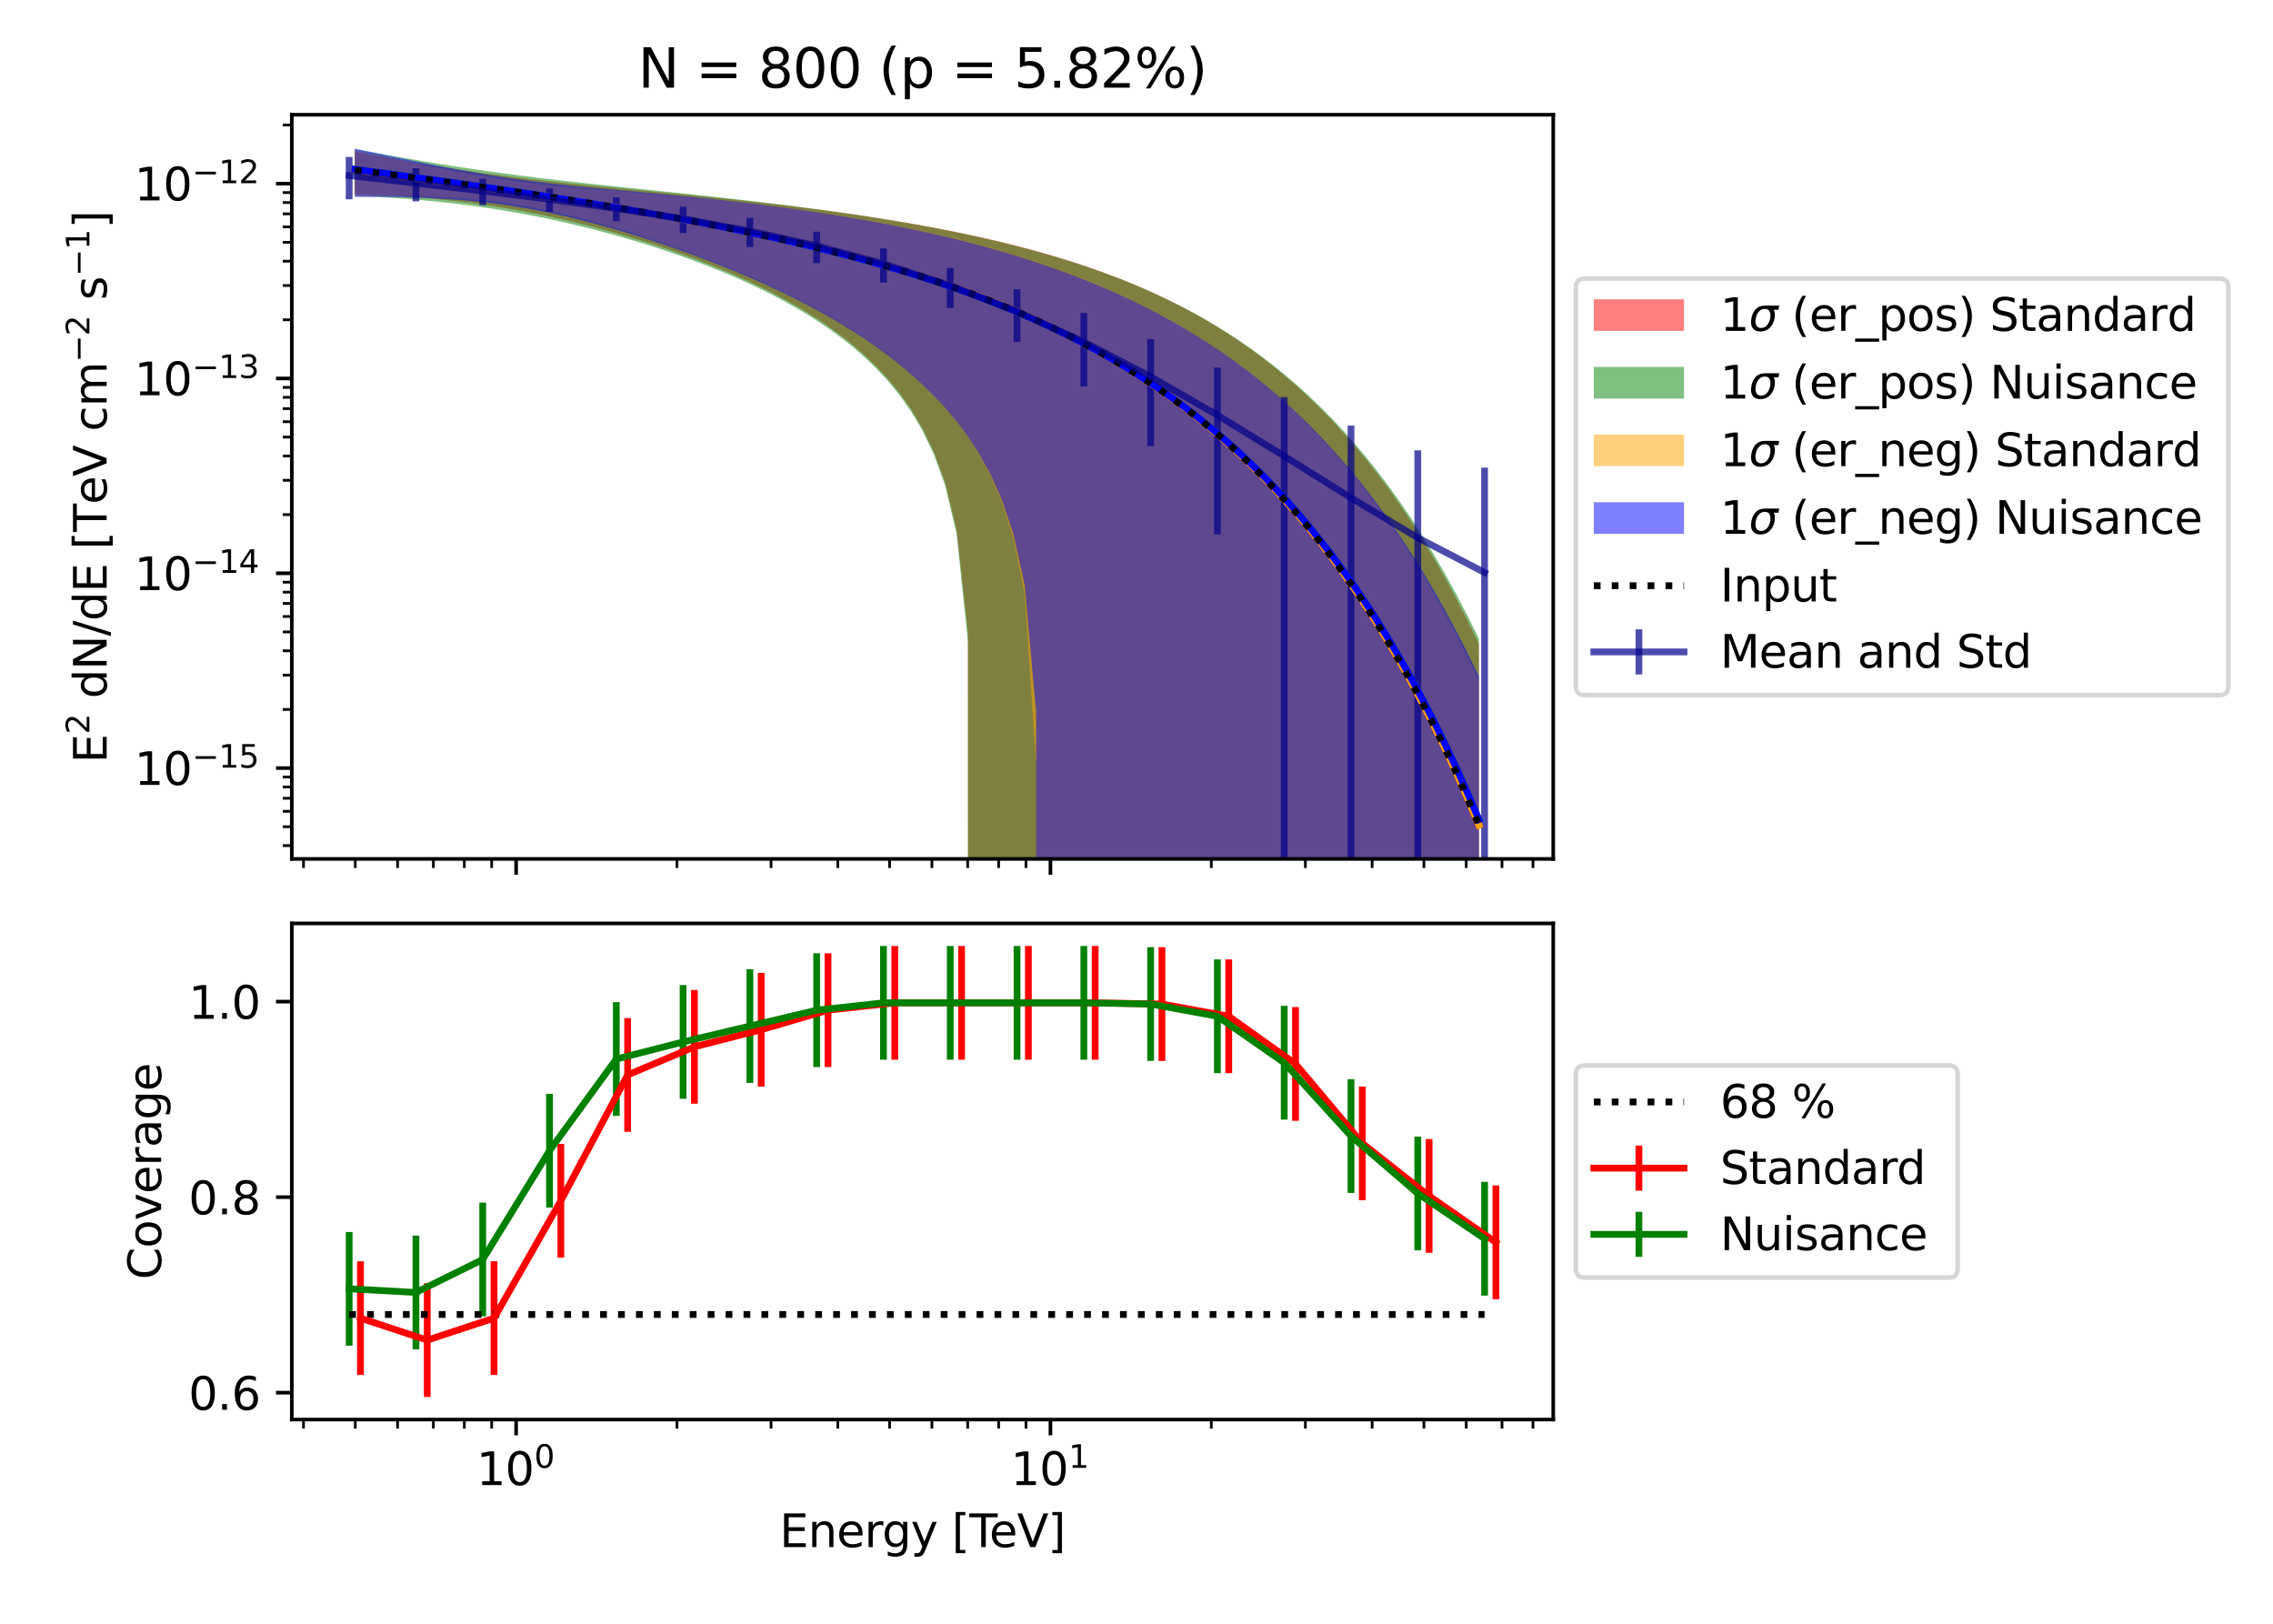 <?xml version="1.0" encoding="utf-8" standalone="no"?>
<!DOCTYPE svg PUBLIC "-//W3C//DTD SVG 1.1//EN"
  "http://www.w3.org/Graphics/SVG/1.1/DTD/svg11.dtd">
<svg xmlns:xlink="http://www.w3.org/1999/xlink" width="504pt" height="360pt" viewBox="0 0 504 360" xmlns="http://www.w3.org/2000/svg" version="1.1">
 <defs>
  <style type="text/css">*{stroke-linejoin: round; stroke-linecap: butt}</style>
 </defs>
 <g id="figure_1">
  <g id="patch_1">
   <path d="M 0 360 
L 504 360 
L 504 0 
L 0 0 
z
" style="fill: #ffffff"/>
  </g>
  <g id="axes_1">
   <g id="patch_2">
    <path d="M 64.703 190.433 
L 344.404 190.433 
L 344.404 25.44 
L 64.703 25.44 
z
" style="fill: #ffffff"/>
   </g>
   <g id="PolyCollection_1">
    <path d="M 78.676 33.653 
L 78.676 42.974 
L 81.194 43.079 
L 83.711 43.2 
L 86.229 43.338 
L 88.746 43.495 
L 91.264 43.673 
L 93.782 43.873 
L 96.299 44.096 
L 98.817 44.344 
L 101.335 44.62 
L 103.852 44.923 
L 106.37 45.257 
L 108.887 45.621 
L 111.405 46.016 
L 113.923 46.443 
L 116.44 46.902 
L 118.958 47.393 
L 121.476 47.914 
L 123.993 48.467 
L 126.511 49.049 
L 129.028 49.661 
L 131.546 50.303 
L 134.064 50.974 
L 136.581 51.675 
L 139.099 52.405 
L 141.617 53.165 
L 144.134 53.956 
L 146.652 54.779 
L 149.17 55.636 
L 151.687 56.527 
L 154.205 57.456 
L 156.722 58.423 
L 159.24 59.433 
L 161.758 60.488 
L 164.275 61.591 
L 166.793 62.748 
L 169.311 63.962 
L 171.828 65.241 
L 174.346 66.591 
L 176.863 68.019 
L 179.381 69.537 
L 181.899 71.155 
L 184.416 72.889 
L 186.934 74.757 
L 189.452 76.781 
L 191.969 78.991 
L 194.487 81.427 
L 197.005 84.144 
L 199.522 87.22 
L 202.04 90.771 
L 204.557 94.985 
L 207.075 100.196 
L 209.593 107.084 
L 212.11 117.447 
L 214.628 140.202 
L 217.146 42714.974 
L 219.663 42714.974 
L 222.181 42714.974 
L 224.698 42714.974 
L 227.216 42714.974 
L 229.734 42714.974 
L 232.251 42714.974 
L 234.769 42714.974 
L 237.287 42714.974 
L 239.804 42714.974 
L 242.322 42714.974 
L 244.84 42714.974 
L 247.357 42714.974 
L 249.875 42714.974 
L 252.392 42714.974 
L 254.91 42714.974 
L 257.428 42714.974 
L 259.945 42714.974 
L 262.463 42714.974 
L 264.981 42714.974 
L 267.498 42714.974 
L 270.016 42714.974 
L 272.533 42714.974 
L 275.051 42714.974 
L 277.569 42714.974 
L 280.086 42714.974 
L 282.604 42714.974 
L 285.122 42714.974 
L 287.639 42714.974 
L 290.157 42714.974 
L 292.674 42714.974 
L 295.192 42714.974 
L 297.71 42714.974 
L 300.227 42714.974 
L 302.745 42714.974 
L 305.263 42714.974 
L 307.78 42714.974 
L 310.298 42714.974 
L 312.816 42714.974 
L 315.333 42714.974 
L 317.851 42714.974 
L 320.368 42714.974 
L 322.886 42714.974 
L 325.404 42714.974 
L 327.921 42714.974 
L 327.921 142.738 
L 327.921 142.738 
L 325.404 137.58 
L 322.886 132.688 
L 320.368 128.048 
L 317.851 123.647 
L 315.333 119.475 
L 312.816 115.518 
L 310.298 111.768 
L 307.78 108.212 
L 305.263 104.841 
L 302.745 101.647 
L 300.227 98.619 
L 297.71 95.75 
L 295.192 93.03 
L 292.674 90.453 
L 290.157 88.011 
L 287.639 85.697 
L 285.122 83.504 
L 282.604 81.426 
L 280.086 79.456 
L 277.569 77.589 
L 275.051 75.819 
L 272.533 74.141 
L 270.016 72.549 
L 267.498 71.04 
L 264.981 69.609 
L 262.463 68.251 
L 259.945 66.962 
L 257.428 65.738 
L 254.91 64.575 
L 252.392 63.471 
L 249.875 62.421 
L 247.357 61.423 
L 244.84 60.474 
L 242.322 59.57 
L 239.804 58.71 
L 237.287 57.89 
L 234.769 57.108 
L 232.251 56.362 
L 229.734 55.65 
L 227.216 54.97 
L 224.698 54.32 
L 222.181 53.699 
L 219.663 53.104 
L 217.146 52.534 
L 214.628 51.987 
L 212.11 51.463 
L 209.593 50.96 
L 207.075 50.477 
L 204.557 50.012 
L 202.04 49.565 
L 199.522 49.135 
L 197.005 48.721 
L 194.487 48.321 
L 191.969 47.935 
L 189.452 47.563 
L 186.934 47.203 
L 184.416 46.855 
L 181.899 46.518 
L 179.381 46.192 
L 176.863 45.875 
L 174.346 45.568 
L 171.828 45.27 
L 169.311 44.98 
L 166.793 44.698 
L 164.275 44.422 
L 161.758 44.153 
L 159.24 43.89 
L 156.722 43.633 
L 154.205 43.38 
L 151.687 43.132 
L 149.17 42.886 
L 146.652 42.644 
L 144.134 42.403 
L 141.617 42.164 
L 139.099 41.924 
L 136.581 41.684 
L 134.064 41.442 
L 131.546 41.196 
L 129.028 40.946 
L 126.511 40.69 
L 123.993 40.427 
L 121.476 40.154 
L 118.958 39.872 
L 116.44 39.578 
L 113.923 39.271 
L 111.405 38.95 
L 108.887 38.614 
L 106.37 38.264 
L 103.852 37.9 
L 101.335 37.521 
L 98.817 37.129 
L 96.299 36.724 
L 93.782 36.309 
L 91.264 35.883 
L 88.746 35.449 
L 86.229 35.008 
L 83.711 34.561 
L 81.194 34.109 
L 78.676 33.653 
z
" clip-path="url(#p02a86c2cbe)" style="fill: #ff0000; fill-opacity: 0.5"/>
   </g>
   <g id="PolyCollection_2">
    <path d="M 78.676 33.115 
L 78.676 43.378 
L 81.194 43.504 
L 83.711 43.646 
L 86.229 43.806 
L 88.746 43.985 
L 91.264 44.183 
L 93.782 44.403 
L 96.299 44.644 
L 98.817 44.909 
L 101.335 45.199 
L 103.852 45.514 
L 106.37 45.856 
L 108.887 46.226 
L 111.405 46.624 
L 113.923 47.051 
L 116.44 47.507 
L 118.958 47.992 
L 121.476 48.507 
L 123.993 49.05 
L 126.511 49.623 
L 129.028 50.225 
L 131.546 50.856 
L 134.064 51.516 
L 136.581 52.206 
L 139.099 52.926 
L 141.617 53.676 
L 144.134 54.458 
L 146.652 55.273 
L 149.17 56.121 
L 151.687 57.005 
L 154.205 57.927 
L 156.722 58.888 
L 159.24 59.892 
L 161.758 60.942 
L 164.275 62.041 
L 166.793 63.194 
L 169.311 64.405 
L 171.828 65.681 
L 174.346 67.028 
L 176.863 68.455 
L 179.381 69.971 
L 181.899 71.589 
L 184.416 73.323 
L 186.934 75.192 
L 189.452 77.218 
L 191.969 79.432 
L 194.487 81.874 
L 197.005 84.599 
L 199.522 87.686 
L 202.04 91.254 
L 204.557 95.496 
L 207.075 100.754 
L 209.593 107.733 
L 212.11 118.32 
L 214.628 142.399 
L 217.146 42714.974 
L 219.663 42714.974 
L 222.181 42714.974 
L 224.698 42714.974 
L 227.216 42714.974 
L 229.734 42714.974 
L 232.251 42714.974 
L 234.769 42714.974 
L 237.287 42714.974 
L 239.804 42714.974 
L 242.322 42714.974 
L 244.84 42714.974 
L 247.357 42714.974 
L 249.875 42714.974 
L 252.392 42714.974 
L 254.91 42714.974 
L 257.428 42714.974 
L 259.945 42714.974 
L 262.463 42714.974 
L 264.981 42714.974 
L 267.498 42714.974 
L 270.016 42714.974 
L 272.533 42714.974 
L 275.051 42714.974 
L 277.569 42714.974 
L 280.086 42714.974 
L 282.604 42714.974 
L 285.122 42714.974 
L 287.639 42714.974 
L 290.157 42714.974 
L 292.674 42714.974 
L 295.192 42714.974 
L 297.71 42714.974 
L 300.227 42714.974 
L 302.745 42714.974 
L 305.263 42714.974 
L 307.78 42714.974 
L 310.298 42714.974 
L 312.816 42714.974 
L 315.333 42714.974 
L 317.851 42714.974 
L 320.368 42714.974 
L 322.886 42714.974 
L 325.404 42714.974 
L 327.921 42714.974 
L 327.921 141.598 
L 327.921 141.598 
L 325.404 136.521 
L 322.886 131.705 
L 320.368 127.138 
L 317.851 122.806 
L 315.333 118.698 
L 312.816 114.803 
L 310.298 111.11 
L 307.78 107.609 
L 305.263 104.29 
L 302.745 101.144 
L 300.227 98.162 
L 297.71 95.336 
L 295.192 92.657 
L 292.674 90.118 
L 290.157 87.711 
L 287.639 85.43 
L 285.122 83.268 
L 282.604 81.219 
L 280.086 79.276 
L 277.569 77.435 
L 275.051 75.688 
L 272.533 74.032 
L 270.016 72.461 
L 267.498 70.97 
L 264.981 69.556 
L 262.463 68.214 
L 259.945 66.939 
L 257.428 65.728 
L 254.91 64.577 
L 252.392 63.484 
L 249.875 62.443 
L 247.357 61.454 
L 244.84 60.512 
L 242.322 59.614 
L 239.804 58.759 
L 237.287 57.943 
L 234.769 57.165 
L 232.251 56.422 
L 229.734 55.711 
L 227.216 55.032 
L 224.698 54.383 
L 222.181 53.76 
L 219.663 53.164 
L 217.146 52.592 
L 214.628 52.043 
L 212.11 51.515 
L 209.593 51.008 
L 207.075 50.52 
L 204.557 50.051 
L 202.04 49.598 
L 199.522 49.161 
L 197.005 48.739 
L 194.487 48.332 
L 191.969 47.938 
L 189.452 47.557 
L 186.934 47.188 
L 184.416 46.83 
L 181.899 46.482 
L 179.381 46.145 
L 176.863 45.817 
L 174.346 45.497 
L 171.828 45.186 
L 169.311 44.882 
L 166.793 44.585 
L 164.275 44.295 
L 161.758 44.01 
L 159.24 43.731 
L 156.722 43.456 
L 154.205 43.185 
L 151.687 42.917 
L 149.17 42.653 
L 146.652 42.39 
L 144.134 42.128 
L 141.617 41.866 
L 139.099 41.604 
L 136.581 41.341 
L 134.064 41.075 
L 131.546 40.805 
L 129.028 40.531 
L 126.511 40.251 
L 123.993 39.964 
L 121.476 39.67 
L 118.958 39.366 
L 116.44 39.053 
L 113.923 38.729 
L 111.405 38.394 
L 108.887 38.047 
L 106.37 37.689 
L 103.852 37.318 
L 101.335 36.937 
L 98.817 36.545 
L 96.299 36.143 
L 93.782 35.731 
L 91.264 35.311 
L 88.746 34.883 
L 86.229 34.449 
L 83.711 34.009 
L 81.194 33.564 
L 78.676 33.115 
z
" clip-path="url(#p02a86c2cbe)" style="fill: #008000; fill-opacity: 0.5"/>
   </g>
   <g id="PolyCollection_3">
    <path d="M 78.676 33.321 
L 78.676 43.533 
L 81.194 43.493 
L 83.711 43.471 
L 86.229 43.466 
L 88.746 43.48 
L 91.264 43.515 
L 93.782 43.573 
L 96.299 43.656 
L 98.817 43.768 
L 101.335 43.913 
L 103.852 44.093 
L 106.37 44.315 
L 108.887 44.582 
L 111.405 44.897 
L 113.923 45.263 
L 116.44 45.681 
L 118.958 46.148 
L 121.476 46.663 
L 123.993 47.221 
L 126.511 47.819 
L 129.028 48.454 
L 131.546 49.123 
L 134.064 49.823 
L 136.581 50.552 
L 139.099 51.309 
L 141.617 52.094 
L 144.134 52.905 
L 146.652 53.743 
L 149.17 54.608 
L 151.687 55.501 
L 154.205 56.422 
L 156.722 57.372 
L 159.24 58.354 
L 161.758 59.368 
L 164.275 60.416 
L 166.793 61.5 
L 169.311 62.623 
L 171.828 63.788 
L 174.346 64.998 
L 176.863 66.256 
L 179.381 67.566 
L 181.899 68.934 
L 184.416 70.364 
L 186.934 71.864 
L 189.452 73.439 
L 191.969 75.1 
L 194.487 76.857 
L 197.005 78.723 
L 199.522 80.713 
L 202.04 82.847 
L 204.557 85.15 
L 207.075 87.654 
L 209.593 90.402 
L 212.11 93.456 
L 214.628 96.901 
L 217.146 100.87 
L 219.663 105.583 
L 222.181 111.439 
L 224.698 119.303 
L 227.216 131.724 
L 229.734 169.726 
L 232.251 42714.974 
L 234.769 42714.974 
L 237.287 42714.974 
L 239.804 42714.974 
L 242.322 42714.974 
L 244.84 42714.974 
L 247.357 42714.974 
L 249.875 42714.974 
L 252.392 42714.974 
L 254.91 42714.974 
L 257.428 42714.974 
L 259.945 42714.974 
L 262.463 42714.974 
L 264.981 42714.974 
L 267.498 42714.974 
L 270.016 42714.974 
L 272.533 42714.974 
L 275.051 42714.974 
L 277.569 42714.974 
L 280.086 42714.974 
L 282.604 42714.974 
L 285.122 42714.974 
L 287.639 42714.974 
L 290.157 42714.974 
L 292.674 42714.974 
L 295.192 42714.974 
L 297.71 42714.974 
L 300.227 42714.974 
L 302.745 42714.974 
L 305.263 42714.974 
L 307.78 42714.974 
L 310.298 42714.974 
L 312.816 42714.974 
L 315.333 42714.974 
L 317.851 42714.974 
L 320.368 42714.974 
L 322.886 42714.974 
L 325.404 42714.974 
L 327.921 42714.974 
L 327.921 150.984 
L 327.921 150.984 
L 325.404 145.722 
L 322.886 140.721 
L 320.368 135.969 
L 317.851 131.453 
L 315.333 127.16 
L 312.816 123.08 
L 310.298 119.202 
L 307.78 115.514 
L 305.263 112.008 
L 302.745 108.675 
L 300.227 105.504 
L 297.71 102.488 
L 295.192 99.619 
L 292.674 96.889 
L 290.157 94.291 
L 287.639 91.818 
L 285.122 89.463 
L 282.604 87.221 
L 280.086 85.085 
L 277.569 83.05 
L 275.051 81.11 
L 272.533 79.262 
L 270.016 77.499 
L 267.498 75.817 
L 264.981 74.213 
L 262.463 72.683 
L 259.945 71.221 
L 257.428 69.826 
L 254.91 68.494 
L 252.392 67.221 
L 249.875 66.005 
L 247.357 64.842 
L 244.84 63.731 
L 242.322 62.668 
L 239.804 61.651 
L 237.287 60.678 
L 234.769 59.748 
L 232.251 58.857 
L 229.734 58.004 
L 227.216 57.188 
L 224.698 56.406 
L 222.181 55.658 
L 219.663 54.941 
L 217.146 54.254 
L 214.628 53.595 
L 212.11 52.965 
L 209.593 52.361 
L 207.075 51.782 
L 204.557 51.227 
L 202.04 50.695 
L 199.522 50.185 
L 197.005 49.697 
L 194.487 49.229 
L 191.969 48.78 
L 189.452 48.35 
L 186.934 47.937 
L 184.416 47.542 
L 181.899 47.163 
L 179.381 46.8 
L 176.863 46.452 
L 174.346 46.118 
L 171.828 45.798 
L 169.311 45.491 
L 166.793 45.197 
L 164.275 44.914 
L 161.758 44.643 
L 159.24 44.382 
L 156.722 44.131 
L 154.205 43.889 
L 151.687 43.656 
L 149.17 43.43 
L 146.652 43.21 
L 144.134 42.997 
L 141.617 42.787 
L 139.099 42.581 
L 136.581 42.376 
L 134.064 42.17 
L 131.546 41.961 
L 129.028 41.746 
L 126.511 41.522 
L 123.993 41.285 
L 121.476 41.03 
L 118.958 40.754 
L 116.44 40.452 
L 113.923 40.121 
L 111.405 39.758 
L 108.887 39.365 
L 106.37 38.942 
L 103.852 38.493 
L 101.335 38.021 
L 98.817 37.531 
L 96.299 37.027 
L 93.782 36.512 
L 91.264 35.988 
L 88.746 35.459 
L 86.229 34.927 
L 83.711 34.392 
L 81.194 33.856 
L 78.676 33.321 
z
" clip-path="url(#p02a86c2cbe)" style="fill: #ffa500; fill-opacity: 0.5"/>
   </g>
   <g id="PolyCollection_4">
    <path d="M 78.676 32.94 
L 78.676 43.684 
L 81.194 43.665 
L 83.711 43.664 
L 86.229 43.683 
L 88.746 43.722 
L 91.264 43.782 
L 93.782 43.867 
L 96.299 43.978 
L 98.817 44.118 
L 101.335 44.289 
L 103.852 44.495 
L 106.37 44.739 
L 108.887 45.023 
L 111.405 45.351 
L 113.923 45.723 
L 116.44 46.14 
L 118.958 46.601 
L 121.476 47.105 
L 123.993 47.651 
L 126.511 48.234 
L 129.028 48.854 
L 131.546 49.507 
L 134.064 50.192 
L 136.581 50.907 
L 139.099 51.652 
L 141.617 52.425 
L 144.134 53.226 
L 146.652 54.054 
L 149.17 54.911 
L 151.687 55.796 
L 154.205 56.71 
L 156.722 57.654 
L 159.24 58.63 
L 161.758 59.638 
L 164.275 60.681 
L 166.793 61.76 
L 169.311 62.878 
L 171.828 64.038 
L 174.346 65.242 
L 176.863 66.494 
L 179.381 67.798 
L 181.899 69.159 
L 184.416 70.582 
L 186.934 72.073 
L 189.452 73.639 
L 191.969 75.29 
L 194.487 77.034 
L 197.005 78.886 
L 199.522 80.859 
L 202.04 82.973 
L 204.557 85.251 
L 207.075 87.725 
L 209.593 90.437 
L 212.11 93.443 
L 214.628 96.826 
L 217.146 100.709 
L 219.663 105.296 
L 222.181 110.948 
L 224.698 118.429 
L 227.216 129.847 
L 229.734 157.866 
L 232.251 42714.974 
L 234.769 42714.974 
L 237.287 42714.974 
L 239.804 42714.974 
L 242.322 42714.974 
L 244.84 42714.974 
L 247.357 42714.974 
L 249.875 42714.974 
L 252.392 42714.974 
L 254.91 42714.974 
L 257.428 42714.974 
L 259.945 42714.974 
L 262.463 42714.974 
L 264.981 42714.974 
L 267.498 42714.974 
L 270.016 42714.974 
L 272.533 42714.974 
L 275.051 42714.974 
L 277.569 42714.974 
L 280.086 42714.974 
L 282.604 42714.974 
L 285.122 42714.974 
L 287.639 42714.974 
L 290.157 42714.974 
L 292.674 42714.974 
L 295.192 42714.974 
L 297.71 42714.974 
L 300.227 42714.974 
L 302.745 42714.974 
L 305.263 42714.974 
L 307.78 42714.974 
L 310.298 42714.974 
L 312.816 42714.974 
L 315.333 42714.974 
L 317.851 42714.974 
L 320.368 42714.974 
L 322.886 42714.974 
L 325.404 42714.974 
L 327.921 42714.974 
L 327.921 149.992 
L 327.921 149.992 
L 325.404 144.808 
L 322.886 139.881 
L 320.368 135.198 
L 317.851 130.748 
L 315.333 126.517 
L 312.816 122.494 
L 310.298 118.67 
L 307.78 115.034 
L 305.263 111.576 
L 302.745 108.287 
L 300.227 105.159 
L 297.71 102.182 
L 295.192 99.35 
L 292.674 96.654 
L 290.157 94.088 
L 287.639 91.645 
L 285.122 89.318 
L 282.604 87.101 
L 280.086 84.988 
L 277.569 82.975 
L 275.051 81.056 
L 272.533 79.225 
L 270.016 77.479 
L 267.498 75.814 
L 264.981 74.224 
L 262.463 72.706 
L 259.945 71.256 
L 257.428 69.871 
L 254.91 68.548 
L 252.392 67.283 
L 249.875 66.074 
L 247.357 64.918 
L 244.84 63.811 
L 242.322 62.753 
L 239.804 61.74 
L 237.287 60.77 
L 234.769 59.842 
L 232.251 58.952 
L 229.734 58.101 
L 227.216 57.284 
L 224.698 56.502 
L 222.181 55.753 
L 219.663 55.034 
L 217.146 54.345 
L 214.628 53.684 
L 212.11 53.05 
L 209.593 52.443 
L 207.075 51.859 
L 204.557 51.3 
L 202.04 50.763 
L 199.522 50.248 
L 197.005 49.754 
L 194.487 49.279 
L 191.969 48.824 
L 189.452 48.386 
L 186.934 47.966 
L 184.416 47.563 
L 181.899 47.175 
L 179.381 46.803 
L 176.863 46.445 
L 174.346 46.101 
L 171.828 45.771 
L 169.311 45.452 
L 166.793 45.146 
L 164.275 44.85 
L 161.758 44.566 
L 159.24 44.291 
L 156.722 44.025 
L 154.205 43.767 
L 151.687 43.516 
L 149.17 43.272 
L 146.652 43.034 
L 144.134 42.8 
L 141.617 42.569 
L 139.099 42.339 
L 136.581 42.11 
L 134.064 41.878 
L 131.546 41.642 
L 129.028 41.399 
L 126.511 41.147 
L 123.993 40.882 
L 121.476 40.601 
L 118.958 40.301 
L 116.44 39.979 
L 113.923 39.634 
L 111.405 39.263 
L 108.887 38.868 
L 106.37 38.449 
L 103.852 38.008 
L 101.335 37.547 
L 98.817 37.07 
L 96.299 36.579 
L 93.782 36.076 
L 91.264 35.565 
L 88.746 35.047 
L 86.229 34.524 
L 83.711 33.998 
L 81.194 33.469 
L 78.676 32.94 
z
" clip-path="url(#p02a86c2cbe)" style="fill: #0000ff; fill-opacity: 0.5"/>
   </g>
   <g id="matplotlib.axis_1">
    <g id="xtick_1">
     <g id="line2d_1">
      <defs>
       <path id="m1a26e0d0ed" d="M 0 0 
L 0 3.5 
" style="stroke: #000000; stroke-width: 0.8"/>
      </defs>
      <g>
       <use xlink:href="#m1a26e0d0ed" x="114.441" y="190.433" style="stroke: #000000; stroke-width: 0.8"/>
      </g>
     </g>
    </g>
    <g id="xtick_2">
     <g id="line2d_2">
      <g>
       <use xlink:href="#m1a26e0d0ed" x="232.918" y="190.433" style="stroke: #000000; stroke-width: 0.8"/>
      </g>
     </g>
    </g>
    <g id="xtick_3">
     <g id="line2d_3">
      <defs>
       <path id="m1d8a88d83b" d="M 0 0 
L 0 2 
" style="stroke: #000000; stroke-width: 0.6"/>
      </defs>
      <g>
       <use xlink:href="#m1d8a88d83b" x="67.294" y="190.433" style="stroke: #000000; stroke-width: 0.6"/>
      </g>
     </g>
    </g>
    <g id="xtick_4">
     <g id="line2d_4">
      <g>
       <use xlink:href="#m1d8a88d83b" x="78.776" y="190.433" style="stroke: #000000; stroke-width: 0.6"/>
      </g>
     </g>
    </g>
    <g id="xtick_5">
     <g id="line2d_5">
      <g>
       <use xlink:href="#m1d8a88d83b" x="88.157" y="190.433" style="stroke: #000000; stroke-width: 0.6"/>
      </g>
     </g>
    </g>
    <g id="xtick_6">
     <g id="line2d_6">
      <g>
       <use xlink:href="#m1d8a88d83b" x="96.089" y="190.433" style="stroke: #000000; stroke-width: 0.6"/>
      </g>
     </g>
    </g>
    <g id="xtick_7">
     <g id="line2d_7">
      <g>
       <use xlink:href="#m1d8a88d83b" x="102.959" y="190.433" style="stroke: #000000; stroke-width: 0.6"/>
      </g>
     </g>
    </g>
    <g id="xtick_8">
     <g id="line2d_8">
      <g>
       <use xlink:href="#m1d8a88d83b" x="109.02" y="190.433" style="stroke: #000000; stroke-width: 0.6"/>
      </g>
     </g>
    </g>
    <g id="xtick_9">
     <g id="line2d_9">
      <g>
       <use xlink:href="#m1d8a88d83b" x="150.106" y="190.433" style="stroke: #000000; stroke-width: 0.6"/>
      </g>
     </g>
    </g>
    <g id="xtick_10">
     <g id="line2d_10">
      <g>
       <use xlink:href="#m1d8a88d83b" x="170.969" y="190.433" style="stroke: #000000; stroke-width: 0.6"/>
      </g>
     </g>
    </g>
    <g id="xtick_11">
     <g id="line2d_11">
      <g>
       <use xlink:href="#m1d8a88d83b" x="185.771" y="190.433" style="stroke: #000000; stroke-width: 0.6"/>
      </g>
     </g>
    </g>
    <g id="xtick_12">
     <g id="line2d_12">
      <g>
       <use xlink:href="#m1d8a88d83b" x="197.253" y="190.433" style="stroke: #000000; stroke-width: 0.6"/>
      </g>
     </g>
    </g>
    <g id="xtick_13">
     <g id="line2d_13">
      <g>
       <use xlink:href="#m1d8a88d83b" x="206.634" y="190.433" style="stroke: #000000; stroke-width: 0.6"/>
      </g>
     </g>
    </g>
    <g id="xtick_14">
     <g id="line2d_14">
      <g>
       <use xlink:href="#m1d8a88d83b" x="214.566" y="190.433" style="stroke: #000000; stroke-width: 0.6"/>
      </g>
     </g>
    </g>
    <g id="xtick_15">
     <g id="line2d_15">
      <g>
       <use xlink:href="#m1d8a88d83b" x="221.436" y="190.433" style="stroke: #000000; stroke-width: 0.6"/>
      </g>
     </g>
    </g>
    <g id="xtick_16">
     <g id="line2d_16">
      <g>
       <use xlink:href="#m1d8a88d83b" x="227.497" y="190.433" style="stroke: #000000; stroke-width: 0.6"/>
      </g>
     </g>
    </g>
    <g id="xtick_17">
     <g id="line2d_17">
      <g>
       <use xlink:href="#m1d8a88d83b" x="268.583" y="190.433" style="stroke: #000000; stroke-width: 0.6"/>
      </g>
     </g>
    </g>
    <g id="xtick_18">
     <g id="line2d_18">
      <g>
       <use xlink:href="#m1d8a88d83b" x="289.446" y="190.433" style="stroke: #000000; stroke-width: 0.6"/>
      </g>
     </g>
    </g>
    <g id="xtick_19">
     <g id="line2d_19">
      <g>
       <use xlink:href="#m1d8a88d83b" x="304.248" y="190.433" style="stroke: #000000; stroke-width: 0.6"/>
      </g>
     </g>
    </g>
    <g id="xtick_20">
     <g id="line2d_20">
      <g>
       <use xlink:href="#m1d8a88d83b" x="315.729" y="190.433" style="stroke: #000000; stroke-width: 0.6"/>
      </g>
     </g>
    </g>
    <g id="xtick_21">
     <g id="line2d_21">
      <g>
       <use xlink:href="#m1d8a88d83b" x="325.111" y="190.433" style="stroke: #000000; stroke-width: 0.6"/>
      </g>
     </g>
    </g>
    <g id="xtick_22">
     <g id="line2d_22">
      <g>
       <use xlink:href="#m1d8a88d83b" x="333.042" y="190.433" style="stroke: #000000; stroke-width: 0.6"/>
      </g>
     </g>
    </g>
    <g id="xtick_23">
     <g id="line2d_23">
      <g>
       <use xlink:href="#m1d8a88d83b" x="339.913" y="190.433" style="stroke: #000000; stroke-width: 0.6"/>
      </g>
     </g>
    </g>
   </g>
   <g id="matplotlib.axis_2">
    <g id="ytick_1">
     <g id="line2d_24">
      <defs>
       <path id="m284d3eb05b" d="M 0 0 
L -3.5 0 
" style="stroke: #000000; stroke-width: 0.8"/>
      </defs>
      <g>
       <use xlink:href="#m284d3eb05b" x="64.703" y="170.294" style="stroke: #000000; stroke-width: 0.8"/>
      </g>
     </g>
     <g id="text_1">
      <!-- $\mathdefault{10^{-15}}$ -->
      <g transform="translate(29.803 174.093) scale(0.1 -0.1)">
       <defs>
        <path id="DejaVuSans-31" d="M 794 531 
L 1825 531 
L 1825 4091 
L 703 3866 
L 703 4441 
L 1819 4666 
L 2450 4666 
L 2450 531 
L 3481 531 
L 3481 0 
L 794 0 
L 794 531 
z
" transform="scale(0.016)"/>
        <path id="DejaVuSans-30" d="M 2034 4250 
Q 1547 4250 1301 3770 
Q 1056 3291 1056 2328 
Q 1056 1369 1301 889 
Q 1547 409 2034 409 
Q 2525 409 2770 889 
Q 3016 1369 3016 2328 
Q 3016 3291 2770 3770 
Q 2525 4250 2034 4250 
z
M 2034 4750 
Q 2819 4750 3233 4129 
Q 3647 3509 3647 2328 
Q 3647 1150 3233 529 
Q 2819 -91 2034 -91 
Q 1250 -91 836 529 
Q 422 1150 422 2328 
Q 422 3509 836 4129 
Q 1250 4750 2034 4750 
z
" transform="scale(0.016)"/>
        <path id="DejaVuSans-2212" d="M 678 2272 
L 4684 2272 
L 4684 1741 
L 678 1741 
L 678 2272 
z
" transform="scale(0.016)"/>
        <path id="DejaVuSans-35" d="M 691 4666 
L 3169 4666 
L 3169 4134 
L 1269 4134 
L 1269 2991 
Q 1406 3038 1543 3061 
Q 1681 3084 1819 3084 
Q 2600 3084 3056 2656 
Q 3513 2228 3513 1497 
Q 3513 744 3044 326 
Q 2575 -91 1722 -91 
Q 1428 -91 1123 -41 
Q 819 9 494 109 
L 494 744 
Q 775 591 1075 516 
Q 1375 441 1709 441 
Q 2250 441 2565 725 
Q 2881 1009 2881 1497 
Q 2881 1984 2565 2268 
Q 2250 2553 1709 2553 
Q 1456 2553 1204 2497 
Q 953 2441 691 2322 
L 691 4666 
z
" transform="scale(0.016)"/>
       </defs>
       <use xlink:href="#DejaVuSans-31" transform="translate(0 0.684)"/>
       <use xlink:href="#DejaVuSans-30" transform="translate(63.623 0.684)"/>
       <use xlink:href="#DejaVuSans-2212" transform="translate(128.203 38.966) scale(0.7)"/>
       <use xlink:href="#DejaVuSans-31" transform="translate(186.855 38.966) scale(0.7)"/>
       <use xlink:href="#DejaVuSans-35" transform="translate(231.392 38.966) scale(0.7)"/>
      </g>
     </g>
    </g>
    <g id="ytick_2">
     <g id="line2d_25">
      <g>
       <use xlink:href="#m284d3eb05b" x="64.703" y="127.101" style="stroke: #000000; stroke-width: 0.8"/>
      </g>
     </g>
     <g id="text_2">
      <!-- $\mathdefault{10^{-14}}$ -->
      <g transform="translate(29.803 130.9) scale(0.1 -0.1)">
       <defs>
        <path id="DejaVuSans-34" d="M 2419 4116 
L 825 1625 
L 2419 1625 
L 2419 4116 
z
M 2253 4666 
L 3047 4666 
L 3047 1625 
L 3713 1625 
L 3713 1100 
L 3047 1100 
L 3047 0 
L 2419 0 
L 2419 1100 
L 313 1100 
L 313 1709 
L 2253 4666 
z
" transform="scale(0.016)"/>
       </defs>
       <use xlink:href="#DejaVuSans-31" transform="translate(0 0.684)"/>
       <use xlink:href="#DejaVuSans-30" transform="translate(63.623 0.684)"/>
       <use xlink:href="#DejaVuSans-2212" transform="translate(128.203 38.966) scale(0.7)"/>
       <use xlink:href="#DejaVuSans-31" transform="translate(186.855 38.966) scale(0.7)"/>
       <use xlink:href="#DejaVuSans-34" transform="translate(231.392 38.966) scale(0.7)"/>
      </g>
     </g>
    </g>
    <g id="ytick_3">
     <g id="line2d_26">
      <g>
       <use xlink:href="#m284d3eb05b" x="64.703" y="83.908" style="stroke: #000000; stroke-width: 0.8"/>
      </g>
     </g>
     <g id="text_3">
      <!-- $\mathdefault{10^{-13}}$ -->
      <g transform="translate(29.803 87.708) scale(0.1 -0.1)">
       <defs>
        <path id="DejaVuSans-33" d="M 2597 2516 
Q 3050 2419 3304 2112 
Q 3559 1806 3559 1356 
Q 3559 666 3084 287 
Q 2609 -91 1734 -91 
Q 1441 -91 1130 -33 
Q 819 25 488 141 
L 488 750 
Q 750 597 1062 519 
Q 1375 441 1716 441 
Q 2309 441 2620 675 
Q 2931 909 2931 1356 
Q 2931 1769 2642 2001 
Q 2353 2234 1838 2234 
L 1294 2234 
L 1294 2753 
L 1863 2753 
Q 2328 2753 2575 2939 
Q 2822 3125 2822 3475 
Q 2822 3834 2567 4026 
Q 2313 4219 1838 4219 
Q 1578 4219 1281 4162 
Q 984 4106 628 3988 
L 628 4550 
Q 988 4650 1302 4700 
Q 1616 4750 1894 4750 
Q 2613 4750 3031 4423 
Q 3450 4097 3450 3541 
Q 3450 3153 3228 2886 
Q 3006 2619 2597 2516 
z
" transform="scale(0.016)"/>
       </defs>
       <use xlink:href="#DejaVuSans-31" transform="translate(0 0.766)"/>
       <use xlink:href="#DejaVuSans-30" transform="translate(63.623 0.766)"/>
       <use xlink:href="#DejaVuSans-2212" transform="translate(128.203 39.047) scale(0.7)"/>
       <use xlink:href="#DejaVuSans-31" transform="translate(186.855 39.047) scale(0.7)"/>
       <use xlink:href="#DejaVuSans-33" transform="translate(231.392 39.047) scale(0.7)"/>
      </g>
     </g>
    </g>
    <g id="ytick_4">
     <g id="line2d_27">
      <g>
       <use xlink:href="#m284d3eb05b" x="64.703" y="40.716" style="stroke: #000000; stroke-width: 0.8"/>
      </g>
     </g>
     <g id="text_4">
      <!-- $\mathdefault{10^{-12}}$ -->
      <g transform="translate(29.803 44.515) scale(0.1 -0.1)">
       <defs>
        <path id="DejaVuSans-32" d="M 1228 531 
L 3431 531 
L 3431 0 
L 469 0 
L 469 531 
Q 828 903 1448 1529 
Q 2069 2156 2228 2338 
Q 2531 2678 2651 2914 
Q 2772 3150 2772 3378 
Q 2772 3750 2511 3984 
Q 2250 4219 1831 4219 
Q 1534 4219 1204 4116 
Q 875 4013 500 3803 
L 500 4441 
Q 881 4594 1212 4672 
Q 1544 4750 1819 4750 
Q 2544 4750 2975 4387 
Q 3406 4025 3406 3419 
Q 3406 3131 3298 2873 
Q 3191 2616 2906 2266 
Q 2828 2175 2409 1742 
Q 1991 1309 1228 531 
z
" transform="scale(0.016)"/>
       </defs>
       <use xlink:href="#DejaVuSans-31" transform="translate(0 0.766)"/>
       <use xlink:href="#DejaVuSans-30" transform="translate(63.623 0.766)"/>
       <use xlink:href="#DejaVuSans-2212" transform="translate(128.203 39.047) scale(0.7)"/>
       <use xlink:href="#DejaVuSans-31" transform="translate(186.855 39.047) scale(0.7)"/>
       <use xlink:href="#DejaVuSans-32" transform="translate(231.392 39.047) scale(0.7)"/>
      </g>
     </g>
    </g>
    <g id="ytick_5">
     <g id="line2d_28">
      <defs>
       <path id="m09ba496147" d="M 0 0 
L -2 0 
" style="stroke: #000000; stroke-width: 0.6"/>
      </defs>
      <g>
       <use xlink:href="#m09ba496147" x="64.703" y="187.482" style="stroke: #000000; stroke-width: 0.6"/>
      </g>
     </g>
    </g>
    <g id="ytick_6">
     <g id="line2d_29">
      <g>
       <use xlink:href="#m09ba496147" x="64.703" y="183.296" style="stroke: #000000; stroke-width: 0.6"/>
      </g>
     </g>
    </g>
    <g id="ytick_7">
     <g id="line2d_30">
      <g>
       <use xlink:href="#m09ba496147" x="64.703" y="179.876" style="stroke: #000000; stroke-width: 0.6"/>
      </g>
     </g>
    </g>
    <g id="ytick_8">
     <g id="line2d_31">
      <g>
       <use xlink:href="#m09ba496147" x="64.703" y="176.984" style="stroke: #000000; stroke-width: 0.6"/>
      </g>
     </g>
    </g>
    <g id="ytick_9">
     <g id="line2d_32">
      <g>
       <use xlink:href="#m09ba496147" x="64.703" y="174.479" style="stroke: #000000; stroke-width: 0.6"/>
      </g>
     </g>
    </g>
    <g id="ytick_10">
     <g id="line2d_33">
      <g>
       <use xlink:href="#m09ba496147" x="64.703" y="172.27" style="stroke: #000000; stroke-width: 0.6"/>
      </g>
     </g>
    </g>
    <g id="ytick_11">
     <g id="line2d_34">
      <g>
       <use xlink:href="#m09ba496147" x="64.703" y="157.291" style="stroke: #000000; stroke-width: 0.6"/>
      </g>
     </g>
    </g>
    <g id="ytick_12">
     <g id="line2d_35">
      <g>
       <use xlink:href="#m09ba496147" x="64.703" y="149.686" style="stroke: #000000; stroke-width: 0.6"/>
      </g>
     </g>
    </g>
    <g id="ytick_13">
     <g id="line2d_36">
      <g>
       <use xlink:href="#m09ba496147" x="64.703" y="144.289" style="stroke: #000000; stroke-width: 0.6"/>
      </g>
     </g>
    </g>
    <g id="ytick_14">
     <g id="line2d_37">
      <g>
       <use xlink:href="#m09ba496147" x="64.703" y="140.103" style="stroke: #000000; stroke-width: 0.6"/>
      </g>
     </g>
    </g>
    <g id="ytick_15">
     <g id="line2d_38">
      <g>
       <use xlink:href="#m09ba496147" x="64.703" y="136.683" style="stroke: #000000; stroke-width: 0.6"/>
      </g>
     </g>
    </g>
    <g id="ytick_16">
     <g id="line2d_39">
      <g>
       <use xlink:href="#m09ba496147" x="64.703" y="133.792" style="stroke: #000000; stroke-width: 0.6"/>
      </g>
     </g>
    </g>
    <g id="ytick_17">
     <g id="line2d_40">
      <g>
       <use xlink:href="#m09ba496147" x="64.703" y="131.287" style="stroke: #000000; stroke-width: 0.6"/>
      </g>
     </g>
    </g>
    <g id="ytick_18">
     <g id="line2d_41">
      <g>
       <use xlink:href="#m09ba496147" x="64.703" y="129.077" style="stroke: #000000; stroke-width: 0.6"/>
      </g>
     </g>
    </g>
    <g id="ytick_19">
     <g id="line2d_42">
      <g>
       <use xlink:href="#m09ba496147" x="64.703" y="114.099" style="stroke: #000000; stroke-width: 0.6"/>
      </g>
     </g>
    </g>
    <g id="ytick_20">
     <g id="line2d_43">
      <g>
       <use xlink:href="#m09ba496147" x="64.703" y="106.493" style="stroke: #000000; stroke-width: 0.6"/>
      </g>
     </g>
    </g>
    <g id="ytick_21">
     <g id="line2d_44">
      <g>
       <use xlink:href="#m09ba496147" x="64.703" y="101.097" style="stroke: #000000; stroke-width: 0.6"/>
      </g>
     </g>
    </g>
    <g id="ytick_22">
     <g id="line2d_45">
      <g>
       <use xlink:href="#m09ba496147" x="64.703" y="96.911" style="stroke: #000000; stroke-width: 0.6"/>
      </g>
     </g>
    </g>
    <g id="ytick_23">
     <g id="line2d_46">
      <g>
       <use xlink:href="#m09ba496147" x="64.703" y="93.491" style="stroke: #000000; stroke-width: 0.6"/>
      </g>
     </g>
    </g>
    <g id="ytick_24">
     <g id="line2d_47">
      <g>
       <use xlink:href="#m09ba496147" x="64.703" y="90.599" style="stroke: #000000; stroke-width: 0.6"/>
      </g>
     </g>
    </g>
    <g id="ytick_25">
     <g id="line2d_48">
      <g>
       <use xlink:href="#m09ba496147" x="64.703" y="88.094" style="stroke: #000000; stroke-width: 0.6"/>
      </g>
     </g>
    </g>
    <g id="ytick_26">
     <g id="line2d_49">
      <g>
       <use xlink:href="#m09ba496147" x="64.703" y="85.885" style="stroke: #000000; stroke-width: 0.6"/>
      </g>
     </g>
    </g>
    <g id="ytick_27">
     <g id="line2d_50">
      <g>
       <use xlink:href="#m09ba496147" x="64.703" y="70.906" style="stroke: #000000; stroke-width: 0.6"/>
      </g>
     </g>
    </g>
    <g id="ytick_28">
     <g id="line2d_51">
      <g>
       <use xlink:href="#m09ba496147" x="64.703" y="63.3" style="stroke: #000000; stroke-width: 0.6"/>
      </g>
     </g>
    </g>
    <g id="ytick_29">
     <g id="line2d_52">
      <g>
       <use xlink:href="#m09ba496147" x="64.703" y="57.904" style="stroke: #000000; stroke-width: 0.6"/>
      </g>
     </g>
    </g>
    <g id="ytick_30">
     <g id="line2d_53">
      <g>
       <use xlink:href="#m09ba496147" x="64.703" y="53.718" style="stroke: #000000; stroke-width: 0.6"/>
      </g>
     </g>
    </g>
    <g id="ytick_31">
     <g id="line2d_54">
      <g>
       <use xlink:href="#m09ba496147" x="64.703" y="50.298" style="stroke: #000000; stroke-width: 0.6"/>
      </g>
     </g>
    </g>
    <g id="ytick_32">
     <g id="line2d_55">
      <g>
       <use xlink:href="#m09ba496147" x="64.703" y="47.407" style="stroke: #000000; stroke-width: 0.6"/>
      </g>
     </g>
    </g>
    <g id="ytick_33">
     <g id="line2d_56">
      <g>
       <use xlink:href="#m09ba496147" x="64.703" y="44.902" style="stroke: #000000; stroke-width: 0.6"/>
      </g>
     </g>
    </g>
    <g id="ytick_34">
     <g id="line2d_57">
      <g>
       <use xlink:href="#m09ba496147" x="64.703" y="42.692" style="stroke: #000000; stroke-width: 0.6"/>
      </g>
     </g>
    </g>
    <g id="ytick_35">
     <g id="line2d_58">
      <g>
       <use xlink:href="#m09ba496147" x="64.703" y="27.714" style="stroke: #000000; stroke-width: 0.6"/>
      </g>
     </g>
    </g>
    <g id="text_5">
     <!-- E$^2$ dN/dE [TeV cm$^{-2}$ s$^{-1}$] -->
     <g transform="translate(23.724 169.186) rotate(-90) scale(0.1 -0.1)">
      <defs>
       <path id="DejaVuSans-45" d="M 628 4666 
L 3578 4666 
L 3578 4134 
L 1259 4134 
L 1259 2753 
L 3481 2753 
L 3481 2222 
L 1259 2222 
L 1259 531 
L 3634 531 
L 3634 0 
L 628 0 
L 628 4666 
z
" transform="scale(0.016)"/>
       <path id="DejaVuSans-20" transform="scale(0.016)"/>
       <path id="DejaVuSans-64" d="M 2906 2969 
L 2906 4863 
L 3481 4863 
L 3481 0 
L 2906 0 
L 2906 525 
Q 2725 213 2448 61 
Q 2172 -91 1784 -91 
Q 1150 -91 751 415 
Q 353 922 353 1747 
Q 353 2572 751 3078 
Q 1150 3584 1784 3584 
Q 2172 3584 2448 3432 
Q 2725 3281 2906 2969 
z
M 947 1747 
Q 947 1113 1208 752 
Q 1469 391 1925 391 
Q 2381 391 2643 752 
Q 2906 1113 2906 1747 
Q 2906 2381 2643 2742 
Q 2381 3103 1925 3103 
Q 1469 3103 1208 2742 
Q 947 2381 947 1747 
z
" transform="scale(0.016)"/>
       <path id="DejaVuSans-4e" d="M 628 4666 
L 1478 4666 
L 3547 763 
L 3547 4666 
L 4159 4666 
L 4159 0 
L 3309 0 
L 1241 3903 
L 1241 0 
L 628 0 
L 628 4666 
z
" transform="scale(0.016)"/>
       <path id="DejaVuSans-2f" d="M 1625 4666 
L 2156 4666 
L 531 -594 
L 0 -594 
L 1625 4666 
z
" transform="scale(0.016)"/>
       <path id="DejaVuSans-5b" d="M 550 4863 
L 1875 4863 
L 1875 4416 
L 1125 4416 
L 1125 -397 
L 1875 -397 
L 1875 -844 
L 550 -844 
L 550 4863 
z
" transform="scale(0.016)"/>
       <path id="DejaVuSans-54" d="M -19 4666 
L 3928 4666 
L 3928 4134 
L 2272 4134 
L 2272 0 
L 1638 0 
L 1638 4134 
L -19 4134 
L -19 4666 
z
" transform="scale(0.016)"/>
       <path id="DejaVuSans-65" d="M 3597 1894 
L 3597 1613 
L 953 1613 
Q 991 1019 1311 708 
Q 1631 397 2203 397 
Q 2534 397 2845 478 
Q 3156 559 3463 722 
L 3463 178 
Q 3153 47 2828 -22 
Q 2503 -91 2169 -91 
Q 1331 -91 842 396 
Q 353 884 353 1716 
Q 353 2575 817 3079 
Q 1281 3584 2069 3584 
Q 2775 3584 3186 3129 
Q 3597 2675 3597 1894 
z
M 3022 2063 
Q 3016 2534 2758 2815 
Q 2500 3097 2075 3097 
Q 1594 3097 1305 2825 
Q 1016 2553 972 2059 
L 3022 2063 
z
" transform="scale(0.016)"/>
       <path id="DejaVuSans-56" d="M 1831 0 
L 50 4666 
L 709 4666 
L 2188 738 
L 3669 4666 
L 4325 4666 
L 2547 0 
L 1831 0 
z
" transform="scale(0.016)"/>
       <path id="DejaVuSans-63" d="M 3122 3366 
L 3122 2828 
Q 2878 2963 2633 3030 
Q 2388 3097 2138 3097 
Q 1578 3097 1268 2742 
Q 959 2388 959 1747 
Q 959 1106 1268 751 
Q 1578 397 2138 397 
Q 2388 397 2633 464 
Q 2878 531 3122 666 
L 3122 134 
Q 2881 22 2623 -34 
Q 2366 -91 2075 -91 
Q 1284 -91 818 406 
Q 353 903 353 1747 
Q 353 2603 823 3093 
Q 1294 3584 2113 3584 
Q 2378 3584 2631 3529 
Q 2884 3475 3122 3366 
z
" transform="scale(0.016)"/>
       <path id="DejaVuSans-6d" d="M 3328 2828 
Q 3544 3216 3844 3400 
Q 4144 3584 4550 3584 
Q 5097 3584 5394 3201 
Q 5691 2819 5691 2113 
L 5691 0 
L 5113 0 
L 5113 2094 
Q 5113 2597 4934 2840 
Q 4756 3084 4391 3084 
Q 3944 3084 3684 2787 
Q 3425 2491 3425 1978 
L 3425 0 
L 2847 0 
L 2847 2094 
Q 2847 2600 2669 2842 
Q 2491 3084 2119 3084 
Q 1678 3084 1418 2786 
Q 1159 2488 1159 1978 
L 1159 0 
L 581 0 
L 581 3500 
L 1159 3500 
L 1159 2956 
Q 1356 3278 1631 3431 
Q 1906 3584 2284 3584 
Q 2666 3584 2933 3390 
Q 3200 3197 3328 2828 
z
" transform="scale(0.016)"/>
       <path id="DejaVuSans-73" d="M 2834 3397 
L 2834 2853 
Q 2591 2978 2328 3040 
Q 2066 3103 1784 3103 
Q 1356 3103 1142 2972 
Q 928 2841 928 2578 
Q 928 2378 1081 2264 
Q 1234 2150 1697 2047 
L 1894 2003 
Q 2506 1872 2764 1633 
Q 3022 1394 3022 966 
Q 3022 478 2636 193 
Q 2250 -91 1575 -91 
Q 1294 -91 989 -36 
Q 684 19 347 128 
L 347 722 
Q 666 556 975 473 
Q 1284 391 1588 391 
Q 1994 391 2212 530 
Q 2431 669 2431 922 
Q 2431 1156 2273 1281 
Q 2116 1406 1581 1522 
L 1381 1569 
Q 847 1681 609 1914 
Q 372 2147 372 2553 
Q 372 3047 722 3315 
Q 1072 3584 1716 3584 
Q 2034 3584 2315 3537 
Q 2597 3491 2834 3397 
z
" transform="scale(0.016)"/>
       <path id="DejaVuSans-5d" d="M 1947 4863 
L 1947 -844 
L 622 -844 
L 622 -397 
L 1369 -397 
L 1369 4416 
L 622 4416 
L 622 4863 
L 1947 4863 
z
" transform="scale(0.016)"/>
      </defs>
      <use xlink:href="#DejaVuSans-45" transform="translate(0 0.766)"/>
      <use xlink:href="#DejaVuSans-32" transform="translate(64.141 39.047) scale(0.7)"/>
      <use xlink:href="#DejaVuSans-20" transform="translate(111.411 0.766)"/>
      <use xlink:href="#DejaVuSans-64" transform="translate(143.198 0.766)"/>
      <use xlink:href="#DejaVuSans-4e" transform="translate(206.675 0.766)"/>
      <use xlink:href="#DejaVuSans-2f" transform="translate(281.479 0.766)"/>
      <use xlink:href="#DejaVuSans-64" transform="translate(315.171 0.766)"/>
      <use xlink:href="#DejaVuSans-45" transform="translate(378.647 0.766)"/>
      <use xlink:href="#DejaVuSans-20" transform="translate(441.831 0.766)"/>
      <use xlink:href="#DejaVuSans-5b" transform="translate(473.618 0.766)"/>
      <use xlink:href="#DejaVuSans-54" transform="translate(512.632 0.766)"/>
      <use xlink:href="#DejaVuSans-65" transform="translate(573.716 0.766)"/>
      <use xlink:href="#DejaVuSans-56" transform="translate(635.239 0.766)"/>
      <use xlink:href="#DejaVuSans-20" transform="translate(703.647 0.766)"/>
      <use xlink:href="#DejaVuSans-63" transform="translate(735.435 0.766)"/>
      <use xlink:href="#DejaVuSans-6d" transform="translate(790.415 0.766)"/>
      <use xlink:href="#DejaVuSans-2212" transform="translate(888.784 39.047) scale(0.7)"/>
      <use xlink:href="#DejaVuSans-32" transform="translate(947.437 39.047) scale(0.7)"/>
      <use xlink:href="#DejaVuSans-20" transform="translate(994.707 0.766)"/>
      <use xlink:href="#DejaVuSans-73" transform="translate(1026.494 0.766)"/>
      <use xlink:href="#DejaVuSans-2212" transform="translate(1079.551 39.047) scale(0.7)"/>
      <use xlink:href="#DejaVuSans-31" transform="translate(1138.203 39.047) scale(0.7)"/>
      <use xlink:href="#DejaVuSans-5d" transform="translate(1185.474 0.766)"/>
     </g>
    </g>
   </g>
   <g id="LineCollection_1">
    <path d="M 77.417 44.189 
L 77.417 34.801 
" clip-path="url(#p02a86c2cbe)" style="fill: none; stroke: #00008b; stroke-opacity: 0.7; stroke-width: 1.5"/>
    <path d="M 92.227 44.631 
L 92.227 37.296 
" clip-path="url(#p02a86c2cbe)" style="fill: none; stroke: #00008b; stroke-opacity: 0.7; stroke-width: 1.5"/>
    <path d="M 107.036 45.492 
L 107.036 39.652 
" clip-path="url(#p02a86c2cbe)" style="fill: none; stroke: #00008b; stroke-opacity: 0.7; stroke-width: 1.5"/>
    <path d="M 121.846 46.94 
L 121.846 41.788 
" clip-path="url(#p02a86c2cbe)" style="fill: none; stroke: #00008b; stroke-opacity: 0.7; stroke-width: 1.5"/>
    <path d="M 136.655 49.045 
L 136.655 43.754 
" clip-path="url(#p02a86c2cbe)" style="fill: none; stroke: #00008b; stroke-opacity: 0.7; stroke-width: 1.5"/>
    <path d="M 151.465 51.691 
L 151.465 45.817 
" clip-path="url(#p02a86c2cbe)" style="fill: none; stroke: #00008b; stroke-opacity: 0.7; stroke-width: 1.5"/>
    <path d="M 166.275 54.765 
L 166.275 48.286 
" clip-path="url(#p02a86c2cbe)" style="fill: none; stroke: #00008b; stroke-opacity: 0.7; stroke-width: 1.5"/>
    <path d="M 181.084 58.325 
L 181.084 51.362 
" clip-path="url(#p02a86c2cbe)" style="fill: none; stroke: #00008b; stroke-opacity: 0.7; stroke-width: 1.5"/>
    <path d="M 195.894 62.662 
L 195.894 55.094 
" clip-path="url(#p02a86c2cbe)" style="fill: none; stroke: #00008b; stroke-opacity: 0.7; stroke-width: 1.5"/>
    <path d="M 210.703 68.292 
L 210.703 59.387 
" clip-path="url(#p02a86c2cbe)" style="fill: none; stroke: #00008b; stroke-opacity: 0.7; stroke-width: 1.5"/>
    <path d="M 225.513 75.794 
L 225.513 64.139 
" clip-path="url(#p02a86c2cbe)" style="fill: none; stroke: #00008b; stroke-opacity: 0.7; stroke-width: 1.5"/>
    <path d="M 240.323 85.71 
L 240.323 69.384 
" clip-path="url(#p02a86c2cbe)" style="fill: none; stroke: #00008b; stroke-opacity: 0.7; stroke-width: 1.5"/>
    <path d="M 255.132 98.922 
L 255.132 75.186 
" clip-path="url(#p02a86c2cbe)" style="fill: none; stroke: #00008b; stroke-opacity: 0.7; stroke-width: 1.5"/>
    <path d="M 269.942 118.481 
L 269.942 81.486 
" clip-path="url(#p02a86c2cbe)" style="fill: none; stroke: #00008b; stroke-opacity: 0.7; stroke-width: 1.5"/>
    <path d="M 284.751 361 
L 284.751 88.032 
" clip-path="url(#p02a86c2cbe)" style="fill: none; stroke: #00008b; stroke-opacity: 0.7; stroke-width: 1.5"/>
    <path d="M 299.561 361 
L 299.561 94.366 
" clip-path="url(#p02a86c2cbe)" style="fill: none; stroke: #00008b; stroke-opacity: 0.7; stroke-width: 1.5"/>
    <path d="M 314.371 361 
L 314.371 99.849 
" clip-path="url(#p02a86c2cbe)" style="fill: none; stroke: #00008b; stroke-opacity: 0.7; stroke-width: 1.5"/>
    <path d="M 329.18 361 
L 329.18 103.673 
" clip-path="url(#p02a86c2cbe)" style="fill: none; stroke: #00008b; stroke-opacity: 0.7; stroke-width: 1.5"/>
   </g>
   <g id="line2d_59">
    <path d="M 78.676 37.74 
L 81.194 38.063 
L 83.711 38.387 
L 86.229 38.714 
L 88.746 39.044 
L 91.264 39.377 
L 93.782 39.712 
L 96.299 40.05 
L 98.817 40.392 
L 101.335 40.736 
L 103.852 41.085 
L 106.37 41.437 
L 108.887 41.792 
L 111.405 42.152 
L 113.923 42.516 
L 116.44 42.885 
L 118.958 43.258 
L 121.476 43.636 
L 123.993 44.019 
L 126.511 44.408 
L 129.028 44.802 
L 131.546 45.202 
L 134.064 45.609 
L 136.581 46.022 
L 139.099 46.442 
L 141.617 46.869 
L 144.134 47.304 
L 146.652 47.747 
L 149.17 48.198 
L 151.687 48.658 
L 154.205 49.128 
L 156.722 49.607 
L 159.24 50.096 
L 161.758 50.596 
L 164.275 51.107 
L 166.793 51.63 
L 169.311 52.166 
L 171.828 52.715 
L 174.346 53.277 
L 176.863 53.854 
L 179.381 54.445 
L 181.899 55.053 
L 184.416 55.677 
L 186.934 56.319 
L 189.452 56.979 
L 191.969 57.659 
L 194.487 58.359 
L 197.005 59.08 
L 199.522 59.823 
L 202.04 60.59 
L 204.557 61.382 
L 207.075 62.199 
L 209.593 63.044 
L 212.11 63.917 
L 214.628 64.82 
L 217.146 65.755 
L 219.663 66.722 
L 222.181 67.725 
L 224.698 68.764 
L 227.216 69.841 
L 229.734 70.958 
L 232.251 72.118 
L 234.769 73.322 
L 237.287 74.572 
L 239.804 75.871 
L 242.322 77.222 
L 244.84 78.627 
L 247.357 80.088 
L 249.875 81.609 
L 252.392 83.192 
L 254.91 84.841 
L 257.428 86.559 
L 259.945 88.349 
L 262.463 90.215 
L 264.981 92.16 
L 267.498 94.19 
L 270.016 96.307 
L 272.533 98.517 
L 275.051 100.824 
L 277.569 103.233 
L 280.086 105.748 
L 282.604 108.376 
L 285.122 111.122 
L 287.639 113.992 
L 290.157 116.992 
L 292.674 120.129 
L 295.192 123.409 
L 297.71 126.84 
L 300.227 130.429 
L 302.745 134.184 
L 305.263 138.114 
L 307.78 142.227 
L 310.298 146.532 
L 312.816 151.04 
L 315.333 155.759 
L 317.851 160.702 
L 320.368 165.879 
L 322.886 171.301 
L 325.404 176.982 
L 327.921 182.933 
" clip-path="url(#p02a86c2cbe)" style="fill: none; stroke: #ff0000; stroke-width: 1.5; stroke-linecap: square"/>
   </g>
   <g id="line2d_60">
    <path d="M 78.676 37.553 
L 81.194 37.883 
L 83.711 38.215 
L 86.229 38.55 
L 88.746 38.887 
L 91.264 39.227 
L 93.782 39.57 
L 96.299 39.916 
L 98.817 40.265 
L 101.335 40.617 
L 103.852 40.972 
L 106.37 41.331 
L 108.887 41.694 
L 111.405 42.061 
L 113.923 42.432 
L 116.44 42.808 
L 118.958 43.188 
L 121.476 43.573 
L 123.993 43.962 
L 126.511 44.358 
L 129.028 44.759 
L 131.546 45.165 
L 134.064 45.578 
L 136.581 45.997 
L 139.099 46.424 
L 141.617 46.857 
L 144.134 47.298 
L 146.652 47.746 
L 149.17 48.203 
L 151.687 48.669 
L 154.205 49.144 
L 156.722 49.628 
L 159.24 50.122 
L 161.758 50.627 
L 164.275 51.143 
L 166.793 51.671 
L 169.311 52.21 
L 171.828 52.763 
L 174.346 53.329 
L 176.863 53.91 
L 179.381 54.505 
L 181.899 55.116 
L 184.416 55.743 
L 186.934 56.387 
L 189.452 57.05 
L 191.969 57.731 
L 194.487 58.433 
L 197.005 59.155 
L 199.522 59.9 
L 202.04 60.667 
L 204.557 61.459 
L 207.075 62.276 
L 209.593 63.12 
L 212.11 63.992 
L 214.628 64.894 
L 217.146 65.826 
L 219.663 66.792 
L 222.181 67.791 
L 224.698 68.826 
L 227.216 69.899 
L 229.734 71.011 
L 232.251 72.165 
L 234.769 73.363 
L 237.287 74.606 
L 239.804 75.898 
L 242.322 77.24 
L 244.84 78.635 
L 247.357 80.086 
L 249.875 81.595 
L 252.392 83.166 
L 254.91 84.801 
L 257.428 86.504 
L 259.945 88.279 
L 262.463 90.128 
L 264.981 92.055 
L 267.498 94.065 
L 270.016 96.162 
L 272.533 98.349 
L 275.051 100.632 
L 277.569 103.015 
L 280.086 105.504 
L 282.604 108.103 
L 285.122 110.818 
L 287.639 113.655 
L 290.157 116.62 
L 292.674 119.72 
L 295.192 122.96 
L 297.71 126.349 
L 300.227 129.894 
L 302.745 133.602 
L 305.263 137.482 
L 307.78 141.543 
L 310.298 145.792 
L 312.816 150.241 
L 315.333 154.898 
L 317.851 159.775 
L 320.368 164.882 
L 322.886 170.231 
L 325.404 175.834 
L 327.921 181.704 
" clip-path="url(#p02a86c2cbe)" style="fill: none; stroke: #008000; stroke-width: 1.5; stroke-linecap: square"/>
   </g>
   <g id="line2d_61">
    <path d="M 78.676 37.74 
L 81.194 38.063 
L 83.711 38.387 
L 86.229 38.714 
L 88.746 39.044 
L 91.264 39.377 
L 93.782 39.712 
L 96.299 40.05 
L 98.817 40.392 
L 101.335 40.736 
L 103.852 41.085 
L 106.37 41.437 
L 108.887 41.792 
L 111.405 42.152 
L 113.923 42.516 
L 116.44 42.885 
L 118.958 43.258 
L 121.476 43.636 
L 123.993 44.019 
L 126.511 44.408 
L 129.028 44.802 
L 131.546 45.202 
L 134.064 45.609 
L 136.581 46.022 
L 139.099 46.442 
L 141.617 46.869 
L 144.134 47.304 
L 146.652 47.747 
L 149.17 48.198 
L 151.687 48.658 
L 154.205 49.128 
L 156.722 49.607 
L 159.24 50.096 
L 161.758 50.596 
L 164.275 51.107 
L 166.793 51.63 
L 169.311 52.166 
L 171.828 52.715 
L 174.346 53.277 
L 176.863 53.854 
L 179.381 54.445 
L 181.899 55.053 
L 184.416 55.677 
L 186.934 56.319 
L 189.452 56.979 
L 191.969 57.659 
L 194.487 58.359 
L 197.005 59.08 
L 199.522 59.823 
L 202.04 60.59 
L 204.557 61.382 
L 207.075 62.199 
L 209.593 63.044 
L 212.11 63.917 
L 214.628 64.82 
L 217.146 65.755 
L 219.663 66.722 
L 222.181 67.725 
L 224.698 68.764 
L 227.216 69.841 
L 229.734 70.958 
L 232.251 72.118 
L 234.769 73.322 
L 237.287 74.572 
L 239.804 75.871 
L 242.322 77.222 
L 244.84 78.627 
L 247.357 80.088 
L 249.875 81.609 
L 252.392 83.192 
L 254.91 84.841 
L 257.428 86.559 
L 259.945 88.349 
L 262.463 90.215 
L 264.981 92.16 
L 267.498 94.19 
L 270.016 96.307 
L 272.533 98.517 
L 275.051 100.824 
L 277.569 103.233 
L 280.086 105.748 
L 282.604 108.376 
L 285.122 111.122 
L 287.639 113.992 
L 290.157 116.992 
L 292.674 120.129 
L 295.192 123.409 
L 297.71 126.84 
L 300.227 130.429 
L 302.745 134.184 
L 305.263 138.114 
L 307.78 142.227 
L 310.298 146.532 
L 312.816 151.04 
L 315.333 155.759 
L 317.851 160.702 
L 320.368 165.879 
L 322.886 171.301 
L 325.404 176.982 
L 327.921 182.933 
" clip-path="url(#p02a86c2cbe)" style="fill: none; stroke: #ffa500; stroke-width: 1.5; stroke-linecap: square"/>
   </g>
   <g id="line2d_62">
    <path d="M 78.676 37.553 
L 81.194 37.883 
L 83.711 38.215 
L 86.229 38.55 
L 88.746 38.887 
L 91.264 39.227 
L 93.782 39.57 
L 96.299 39.916 
L 98.817 40.265 
L 101.335 40.617 
L 103.852 40.972 
L 106.37 41.331 
L 108.887 41.694 
L 111.405 42.061 
L 113.923 42.432 
L 116.44 42.808 
L 118.958 43.188 
L 121.476 43.573 
L 123.993 43.962 
L 126.511 44.358 
L 129.028 44.759 
L 131.546 45.165 
L 134.064 45.578 
L 136.581 45.997 
L 139.099 46.424 
L 141.617 46.857 
L 144.134 47.298 
L 146.652 47.746 
L 149.17 48.203 
L 151.687 48.669 
L 154.205 49.144 
L 156.722 49.628 
L 159.24 50.122 
L 161.758 50.627 
L 164.275 51.143 
L 166.793 51.671 
L 169.311 52.21 
L 171.828 52.763 
L 174.346 53.329 
L 176.863 53.91 
L 179.381 54.505 
L 181.899 55.116 
L 184.416 55.743 
L 186.934 56.387 
L 189.452 57.05 
L 191.969 57.731 
L 194.487 58.433 
L 197.005 59.155 
L 199.522 59.9 
L 202.04 60.667 
L 204.557 61.459 
L 207.075 62.276 
L 209.593 63.12 
L 212.11 63.992 
L 214.628 64.894 
L 217.146 65.826 
L 219.663 66.792 
L 222.181 67.791 
L 224.698 68.826 
L 227.216 69.899 
L 229.734 71.011 
L 232.251 72.165 
L 234.769 73.363 
L 237.287 74.606 
L 239.804 75.898 
L 242.322 77.24 
L 244.84 78.635 
L 247.357 80.086 
L 249.875 81.595 
L 252.392 83.166 
L 254.91 84.801 
L 257.428 86.504 
L 259.945 88.279 
L 262.463 90.128 
L 264.981 92.055 
L 267.498 94.065 
L 270.016 96.162 
L 272.533 98.349 
L 275.051 100.632 
L 277.569 103.015 
L 280.086 105.504 
L 282.604 108.103 
L 285.122 110.818 
L 287.639 113.655 
L 290.157 116.62 
L 292.674 119.72 
L 295.192 122.96 
L 297.71 126.349 
L 300.227 129.894 
L 302.745 133.602 
L 305.263 137.482 
L 307.78 141.543 
L 310.298 145.792 
L 312.816 150.241 
L 315.333 154.898 
L 317.851 159.775 
L 320.368 164.882 
L 322.886 170.231 
L 325.404 175.834 
L 327.921 181.704 
" clip-path="url(#p02a86c2cbe)" style="fill: none; stroke: #0000ff; stroke-width: 1.5; stroke-linecap: square"/>
   </g>
   <g id="line2d_63">
    <path d="M 78.676 37.74 
L 81.194 38.063 
L 83.711 38.387 
L 86.229 38.714 
L 88.746 39.044 
L 91.264 39.377 
L 93.782 39.712 
L 96.299 40.05 
L 98.817 40.392 
L 101.335 40.736 
L 103.852 41.085 
L 106.37 41.437 
L 108.887 41.792 
L 111.405 42.152 
L 113.923 42.516 
L 116.44 42.885 
L 118.958 43.258 
L 121.476 43.636 
L 123.993 44.019 
L 126.511 44.408 
L 129.028 44.802 
L 131.546 45.202 
L 134.064 45.609 
L 136.581 46.022 
L 139.099 46.442 
L 141.617 46.869 
L 144.134 47.304 
L 146.652 47.747 
L 149.17 48.198 
L 151.687 48.658 
L 154.205 49.128 
L 156.722 49.607 
L 159.24 50.096 
L 161.758 50.596 
L 164.275 51.107 
L 166.793 51.63 
L 169.311 52.166 
L 171.828 52.715 
L 174.346 53.277 
L 176.863 53.854 
L 179.381 54.445 
L 181.899 55.053 
L 184.416 55.677 
L 186.934 56.319 
L 189.452 56.979 
L 191.969 57.659 
L 194.487 58.359 
L 197.005 59.08 
L 199.522 59.823 
L 202.04 60.59 
L 204.557 61.382 
L 207.075 62.199 
L 209.593 63.044 
L 212.11 63.917 
L 214.628 64.82 
L 217.146 65.755 
L 219.663 66.722 
L 222.181 67.725 
L 224.698 68.764 
L 227.216 69.841 
L 229.734 70.958 
L 232.251 72.118 
L 234.769 73.322 
L 237.287 74.572 
L 239.804 75.871 
L 242.322 77.222 
L 244.84 78.627 
L 247.357 80.088 
L 249.875 81.609 
L 252.392 83.192 
L 254.91 84.841 
L 257.428 86.559 
L 259.945 88.349 
L 262.463 90.215 
L 264.981 92.16 
L 267.498 94.19 
L 270.016 96.307 
L 272.533 98.517 
L 275.051 100.824 
L 277.569 103.233 
L 280.086 105.748 
L 282.604 108.376 
L 285.122 111.122 
L 287.639 113.992 
L 290.157 116.992 
L 292.674 120.129 
L 295.192 123.409 
L 297.71 126.84 
L 300.227 130.429 
L 302.745 134.184 
L 305.263 138.114 
L 307.78 142.227 
L 310.298 146.532 
L 312.816 151.04 
L 315.333 155.759 
L 317.851 160.702 
L 320.368 165.879 
L 322.886 171.301 
L 325.404 176.982 
L 327.921 182.933 
" clip-path="url(#p02a86c2cbe)" style="fill: none; stroke-dasharray: 1.5,2.475; stroke-dashoffset: 0; stroke: #000000; stroke-width: 1.5"/>
   </g>
   <g id="line2d_64">
    <path d="M 77.417 38.914 
L 92.227 40.607 
L 107.036 42.345 
L 121.846 44.188 
L 136.655 46.214 
L 151.465 48.525 
L 166.275 51.247 
L 181.084 54.522 
L 195.894 58.499 
L 210.703 63.316 
L 225.513 69.076 
L 240.323 75.824 
L 255.132 83.526 
L 269.942 92.045 
L 284.751 101.128 
L 299.561 110.382 
L 314.371 119.238 
L 329.18 126.938 
" clip-path="url(#p02a86c2cbe)" style="fill: none; stroke: #00008b; stroke-opacity: 0.7; stroke-width: 1.5; stroke-linecap: square"/>
   </g>
   <g id="patch_3">
    <path d="M 64.703 190.433 
L 64.703 25.44 
" style="fill: none; stroke: #000000; stroke-width: 0.8; stroke-linejoin: miter; stroke-linecap: square"/>
   </g>
   <g id="patch_4">
    <path d="M 344.404 190.433 
L 344.404 25.44 
" style="fill: none; stroke: #000000; stroke-width: 0.8; stroke-linejoin: miter; stroke-linecap: square"/>
   </g>
   <g id="patch_5">
    <path d="M 64.703 190.433 
L 344.404 190.433 
" style="fill: none; stroke: #000000; stroke-width: 0.8; stroke-linejoin: miter; stroke-linecap: square"/>
   </g>
   <g id="patch_6">
    <path d="M 64.703 25.44 
L 344.404 25.44 
" style="fill: none; stroke: #000000; stroke-width: 0.8; stroke-linejoin: miter; stroke-linecap: square"/>
   </g>
   <g id="text_6">
    <!-- N = 800 (p = 5.82%) -->
    <g transform="translate(141.471 19.44) scale(0.12 -0.12)">
     <defs>
      <path id="DejaVuSans-3d" d="M 678 2906 
L 4684 2906 
L 4684 2381 
L 678 2381 
L 678 2906 
z
M 678 1631 
L 4684 1631 
L 4684 1100 
L 678 1100 
L 678 1631 
z
" transform="scale(0.016)"/>
      <path id="DejaVuSans-38" d="M 2034 2216 
Q 1584 2216 1326 1975 
Q 1069 1734 1069 1313 
Q 1069 891 1326 650 
Q 1584 409 2034 409 
Q 2484 409 2743 651 
Q 3003 894 3003 1313 
Q 3003 1734 2745 1975 
Q 2488 2216 2034 2216 
z
M 1403 2484 
Q 997 2584 770 2862 
Q 544 3141 544 3541 
Q 544 4100 942 4425 
Q 1341 4750 2034 4750 
Q 2731 4750 3128 4425 
Q 3525 4100 3525 3541 
Q 3525 3141 3298 2862 
Q 3072 2584 2669 2484 
Q 3125 2378 3379 2068 
Q 3634 1759 3634 1313 
Q 3634 634 3220 271 
Q 2806 -91 2034 -91 
Q 1263 -91 848 271 
Q 434 634 434 1313 
Q 434 1759 690 2068 
Q 947 2378 1403 2484 
z
M 1172 3481 
Q 1172 3119 1398 2916 
Q 1625 2713 2034 2713 
Q 2441 2713 2670 2916 
Q 2900 3119 2900 3481 
Q 2900 3844 2670 4047 
Q 2441 4250 2034 4250 
Q 1625 4250 1398 4047 
Q 1172 3844 1172 3481 
z
" transform="scale(0.016)"/>
      <path id="DejaVuSans-28" d="M 1984 4856 
Q 1566 4138 1362 3434 
Q 1159 2731 1159 2009 
Q 1159 1288 1364 580 
Q 1569 -128 1984 -844 
L 1484 -844 
Q 1016 -109 783 600 
Q 550 1309 550 2009 
Q 550 2706 781 3412 
Q 1013 4119 1484 4856 
L 1984 4856 
z
" transform="scale(0.016)"/>
      <path id="DejaVuSans-70" d="M 1159 525 
L 1159 -1331 
L 581 -1331 
L 581 3500 
L 1159 3500 
L 1159 2969 
Q 1341 3281 1617 3432 
Q 1894 3584 2278 3584 
Q 2916 3584 3314 3078 
Q 3713 2572 3713 1747 
Q 3713 922 3314 415 
Q 2916 -91 2278 -91 
Q 1894 -91 1617 61 
Q 1341 213 1159 525 
z
M 3116 1747 
Q 3116 2381 2855 2742 
Q 2594 3103 2138 3103 
Q 1681 3103 1420 2742 
Q 1159 2381 1159 1747 
Q 1159 1113 1420 752 
Q 1681 391 2138 391 
Q 2594 391 2855 752 
Q 3116 1113 3116 1747 
z
" transform="scale(0.016)"/>
      <path id="DejaVuSans-2e" d="M 684 794 
L 1344 794 
L 1344 0 
L 684 0 
L 684 794 
z
" transform="scale(0.016)"/>
      <path id="DejaVuSans-25" d="M 4653 2053 
Q 4381 2053 4226 1822 
Q 4072 1591 4072 1178 
Q 4072 772 4226 539 
Q 4381 306 4653 306 
Q 4919 306 5073 539 
Q 5228 772 5228 1178 
Q 5228 1588 5073 1820 
Q 4919 2053 4653 2053 
z
M 4653 2450 
Q 5147 2450 5437 2106 
Q 5728 1763 5728 1178 
Q 5728 594 5436 251 
Q 5144 -91 4653 -91 
Q 4153 -91 3862 251 
Q 3572 594 3572 1178 
Q 3572 1766 3864 2108 
Q 4156 2450 4653 2450 
z
M 1428 4353 
Q 1159 4353 1004 4120 
Q 850 3888 850 3481 
Q 850 3069 1003 2837 
Q 1156 2606 1428 2606 
Q 1700 2606 1854 2837 
Q 2009 3069 2009 3481 
Q 2009 3884 1853 4118 
Q 1697 4353 1428 4353 
z
M 4250 4750 
L 4750 4750 
L 1831 -91 
L 1331 -91 
L 4250 4750 
z
M 1428 4750 
Q 1922 4750 2215 4408 
Q 2509 4066 2509 3481 
Q 2509 2891 2217 2550 
Q 1925 2209 1428 2209 
Q 931 2209 642 2551 
Q 353 2894 353 3481 
Q 353 4063 643 4406 
Q 934 4750 1428 4750 
z
" transform="scale(0.016)"/>
      <path id="DejaVuSans-29" d="M 513 4856 
L 1013 4856 
Q 1481 4119 1714 3412 
Q 1947 2706 1947 2009 
Q 1947 1309 1714 600 
Q 1481 -109 1013 -844 
L 513 -844 
Q 928 -128 1133 580 
Q 1338 1288 1338 2009 
Q 1338 2731 1133 3434 
Q 928 4138 513 4856 
z
" transform="scale(0.016)"/>
     </defs>
     <use xlink:href="#DejaVuSans-4e"/>
     <use xlink:href="#DejaVuSans-20" x="74.805"/>
     <use xlink:href="#DejaVuSans-3d" x="106.592"/>
     <use xlink:href="#DejaVuSans-20" x="190.381"/>
     <use xlink:href="#DejaVuSans-38" x="222.168"/>
     <use xlink:href="#DejaVuSans-30" x="285.791"/>
     <use xlink:href="#DejaVuSans-30" x="349.414"/>
     <use xlink:href="#DejaVuSans-20" x="413.037"/>
     <use xlink:href="#DejaVuSans-28" x="444.824"/>
     <use xlink:href="#DejaVuSans-70" x="483.838"/>
     <use xlink:href="#DejaVuSans-20" x="547.314"/>
     <use xlink:href="#DejaVuSans-3d" x="579.102"/>
     <use xlink:href="#DejaVuSans-20" x="662.891"/>
     <use xlink:href="#DejaVuSans-35" x="694.678"/>
     <use xlink:href="#DejaVuSans-2e" x="758.301"/>
     <use xlink:href="#DejaVuSans-38" x="790.088"/>
     <use xlink:href="#DejaVuSans-32" x="853.711"/>
     <use xlink:href="#DejaVuSans-25" x="917.334"/>
     <use xlink:href="#DejaVuSans-29" x="1012.354"/>
    </g>
   </g>
   <g id="legend_1">
    <g id="patch_7">
     <path d="M 351.404 154.115 
L 492.104 154.115 
Q 494.104 154.115 494.104 152.115 
L 494.104 63.758 
Q 494.104 61.758 492.104 61.758 
L 351.404 61.758 
Q 349.404 61.758 349.404 63.758 
L 349.404 152.115 
Q 349.404 154.115 351.404 154.115 
z
" style="fill: #ffffff; opacity: 0.8; stroke: #cccccc; stroke-linejoin: miter"/>
    </g>
    <g id="patch_8">
     <path d="M 353.404 73.358 
L 373.404 73.358 
L 373.404 66.358 
L 353.404 66.358 
z
" style="fill: #ff0000; fill-opacity: 0.5"/>
    </g>
    <g id="text_7">
     <!-- $1\sigma$ (er_pos) Standard  -->
     <g transform="translate(381.404 73.358) scale(0.1 -0.1)">
      <defs>
       <path id="DejaVuSans-Oblique-3c3" d="M 2219 3044 
Q 1744 3044 1422 2700 
Q 1081 2341 969 1747 
Q 844 1119 1044 756 
Q 1241 397 1706 397 
Q 2166 397 2503 759 
Q 2844 1122 2966 1747 
Q 3075 2319 2881 2700 
Q 2700 3044 2219 3044 
z
M 2309 3503 
L 4219 3500 
L 4106 2925 
L 3463 2925 
Q 3706 2438 3575 1747 
Q 3406 888 2884 400 
Q 2359 -91 1609 -91 
Q 856 -91 525 400 
Q 194 888 363 1747 
Q 528 2609 1050 3097 
Q 1484 3503 2309 3503 
z
" transform="scale(0.016)"/>
       <path id="DejaVuSans-72" d="M 2631 2963 
Q 2534 3019 2420 3045 
Q 2306 3072 2169 3072 
Q 1681 3072 1420 2755 
Q 1159 2438 1159 1844 
L 1159 0 
L 581 0 
L 581 3500 
L 1159 3500 
L 1159 2956 
Q 1341 3275 1631 3429 
Q 1922 3584 2338 3584 
Q 2397 3584 2469 3576 
Q 2541 3569 2628 3553 
L 2631 2963 
z
" transform="scale(0.016)"/>
       <path id="DejaVuSans-5f" d="M 3263 -1063 
L 3263 -1509 
L -63 -1509 
L -63 -1063 
L 3263 -1063 
z
" transform="scale(0.016)"/>
       <path id="DejaVuSans-6f" d="M 1959 3097 
Q 1497 3097 1228 2736 
Q 959 2375 959 1747 
Q 959 1119 1226 758 
Q 1494 397 1959 397 
Q 2419 397 2687 759 
Q 2956 1122 2956 1747 
Q 2956 2369 2687 2733 
Q 2419 3097 1959 3097 
z
M 1959 3584 
Q 2709 3584 3137 3096 
Q 3566 2609 3566 1747 
Q 3566 888 3137 398 
Q 2709 -91 1959 -91 
Q 1206 -91 779 398 
Q 353 888 353 1747 
Q 353 2609 779 3096 
Q 1206 3584 1959 3584 
z
" transform="scale(0.016)"/>
       <path id="DejaVuSans-53" d="M 3425 4513 
L 3425 3897 
Q 3066 4069 2747 4153 
Q 2428 4238 2131 4238 
Q 1616 4238 1336 4038 
Q 1056 3838 1056 3469 
Q 1056 3159 1242 3001 
Q 1428 2844 1947 2747 
L 2328 2669 
Q 3034 2534 3370 2195 
Q 3706 1856 3706 1288 
Q 3706 609 3251 259 
Q 2797 -91 1919 -91 
Q 1588 -91 1214 -16 
Q 841 59 441 206 
L 441 856 
Q 825 641 1194 531 
Q 1563 422 1919 422 
Q 2459 422 2753 634 
Q 3047 847 3047 1241 
Q 3047 1584 2836 1778 
Q 2625 1972 2144 2069 
L 1759 2144 
Q 1053 2284 737 2584 
Q 422 2884 422 3419 
Q 422 4038 858 4394 
Q 1294 4750 2059 4750 
Q 2388 4750 2728 4690 
Q 3069 4631 3425 4513 
z
" transform="scale(0.016)"/>
       <path id="DejaVuSans-74" d="M 1172 4494 
L 1172 3500 
L 2356 3500 
L 2356 3053 
L 1172 3053 
L 1172 1153 
Q 1172 725 1289 603 
Q 1406 481 1766 481 
L 2356 481 
L 2356 0 
L 1766 0 
Q 1100 0 847 248 
Q 594 497 594 1153 
L 594 3053 
L 172 3053 
L 172 3500 
L 594 3500 
L 594 4494 
L 1172 4494 
z
" transform="scale(0.016)"/>
       <path id="DejaVuSans-61" d="M 2194 1759 
Q 1497 1759 1228 1600 
Q 959 1441 959 1056 
Q 959 750 1161 570 
Q 1363 391 1709 391 
Q 2188 391 2477 730 
Q 2766 1069 2766 1631 
L 2766 1759 
L 2194 1759 
z
M 3341 1997 
L 3341 0 
L 2766 0 
L 2766 531 
Q 2569 213 2275 61 
Q 1981 -91 1556 -91 
Q 1019 -91 701 211 
Q 384 513 384 1019 
Q 384 1609 779 1909 
Q 1175 2209 1959 2209 
L 2766 2209 
L 2766 2266 
Q 2766 2663 2505 2880 
Q 2244 3097 1772 3097 
Q 1472 3097 1187 3025 
Q 903 2953 641 2809 
L 641 3341 
Q 956 3463 1253 3523 
Q 1550 3584 1831 3584 
Q 2591 3584 2966 3190 
Q 3341 2797 3341 1997 
z
" transform="scale(0.016)"/>
       <path id="DejaVuSans-6e" d="M 3513 2113 
L 3513 0 
L 2938 0 
L 2938 2094 
Q 2938 2591 2744 2837 
Q 2550 3084 2163 3084 
Q 1697 3084 1428 2787 
Q 1159 2491 1159 1978 
L 1159 0 
L 581 0 
L 581 3500 
L 1159 3500 
L 1159 2956 
Q 1366 3272 1645 3428 
Q 1925 3584 2291 3584 
Q 2894 3584 3203 3211 
Q 3513 2838 3513 2113 
z
" transform="scale(0.016)"/>
      </defs>
      <use xlink:href="#DejaVuSans-31" transform="translate(0 0.016)"/>
      <use xlink:href="#DejaVuSans-Oblique-3c3" transform="translate(63.623 0.016)"/>
      <use xlink:href="#DejaVuSans-20" transform="translate(127.002 0.016)"/>
      <use xlink:href="#DejaVuSans-28" transform="translate(158.789 0.016)"/>
      <use xlink:href="#DejaVuSans-65" transform="translate(197.803 0.016)"/>
      <use xlink:href="#DejaVuSans-72" transform="translate(259.326 0.016)"/>
      <use xlink:href="#DejaVuSans-5f" transform="translate(300.439 0.016)"/>
      <use xlink:href="#DejaVuSans-70" transform="translate(350.439 0.016)"/>
      <use xlink:href="#DejaVuSans-6f" transform="translate(413.916 0.016)"/>
      <use xlink:href="#DejaVuSans-73" transform="translate(475.098 0.016)"/>
      <use xlink:href="#DejaVuSans-29" transform="translate(527.197 0.016)"/>
      <use xlink:href="#DejaVuSans-20" transform="translate(566.211 0.016)"/>
      <use xlink:href="#DejaVuSans-53" transform="translate(597.998 0.016)"/>
      <use xlink:href="#DejaVuSans-74" transform="translate(661.475 0.016)"/>
      <use xlink:href="#DejaVuSans-61" transform="translate(700.684 0.016)"/>
      <use xlink:href="#DejaVuSans-6e" transform="translate(761.963 0.016)"/>
      <use xlink:href="#DejaVuSans-64" transform="translate(825.342 0.016)"/>
      <use xlink:href="#DejaVuSans-61" transform="translate(888.818 0.016)"/>
      <use xlink:href="#DejaVuSans-72" transform="translate(950.098 0.016)"/>
      <use xlink:href="#DejaVuSans-64" transform="translate(991.211 0.016)"/>
      <use xlink:href="#DejaVuSans-20" transform="translate(1054.688 0.016)"/>
     </g>
    </g>
    <g id="patch_9">
     <path d="M 353.404 88.358 
L 373.404 88.358 
L 373.404 81.358 
L 353.404 81.358 
z
" style="fill: #008000; fill-opacity: 0.5"/>
    </g>
    <g id="text_8">
     <!-- $1\sigma$ (er_pos) Nuisance -->
     <g transform="translate(381.404 88.358) scale(0.1 -0.1)">
      <defs>
       <path id="DejaVuSans-75" d="M 544 1381 
L 544 3500 
L 1119 3500 
L 1119 1403 
Q 1119 906 1312 657 
Q 1506 409 1894 409 
Q 2359 409 2629 706 
Q 2900 1003 2900 1516 
L 2900 3500 
L 3475 3500 
L 3475 0 
L 2900 0 
L 2900 538 
Q 2691 219 2414 64 
Q 2138 -91 1772 -91 
Q 1169 -91 856 284 
Q 544 659 544 1381 
z
M 1991 3584 
L 1991 3584 
z
" transform="scale(0.016)"/>
       <path id="DejaVuSans-69" d="M 603 3500 
L 1178 3500 
L 1178 0 
L 603 0 
L 603 3500 
z
M 603 4863 
L 1178 4863 
L 1178 4134 
L 603 4134 
L 603 4863 
z
" transform="scale(0.016)"/>
      </defs>
      <use xlink:href="#DejaVuSans-31" transform="translate(0 0.016)"/>
      <use xlink:href="#DejaVuSans-Oblique-3c3" transform="translate(63.623 0.016)"/>
      <use xlink:href="#DejaVuSans-20" transform="translate(127.002 0.016)"/>
      <use xlink:href="#DejaVuSans-28" transform="translate(158.789 0.016)"/>
      <use xlink:href="#DejaVuSans-65" transform="translate(197.803 0.016)"/>
      <use xlink:href="#DejaVuSans-72" transform="translate(259.326 0.016)"/>
      <use xlink:href="#DejaVuSans-5f" transform="translate(300.439 0.016)"/>
      <use xlink:href="#DejaVuSans-70" transform="translate(350.439 0.016)"/>
      <use xlink:href="#DejaVuSans-6f" transform="translate(413.916 0.016)"/>
      <use xlink:href="#DejaVuSans-73" transform="translate(475.098 0.016)"/>
      <use xlink:href="#DejaVuSans-29" transform="translate(527.197 0.016)"/>
      <use xlink:href="#DejaVuSans-20" transform="translate(566.211 0.016)"/>
      <use xlink:href="#DejaVuSans-4e" transform="translate(597.998 0.016)"/>
      <use xlink:href="#DejaVuSans-75" transform="translate(672.803 0.016)"/>
      <use xlink:href="#DejaVuSans-69" transform="translate(736.182 0.016)"/>
      <use xlink:href="#DejaVuSans-73" transform="translate(763.965 0.016)"/>
      <use xlink:href="#DejaVuSans-61" transform="translate(816.064 0.016)"/>
      <use xlink:href="#DejaVuSans-6e" transform="translate(877.344 0.016)"/>
      <use xlink:href="#DejaVuSans-63" transform="translate(940.723 0.016)"/>
      <use xlink:href="#DejaVuSans-65" transform="translate(995.703 0.016)"/>
     </g>
    </g>
    <g id="patch_10">
     <path d="M 353.404 103.358 
L 373.404 103.358 
L 373.404 96.358 
L 353.404 96.358 
z
" style="fill: #ffa500; fill-opacity: 0.5"/>
    </g>
    <g id="text_9">
     <!-- $1\sigma$ (er_neg) Standard -->
     <g transform="translate(381.404 103.358) scale(0.1 -0.1)">
      <defs>
       <path id="DejaVuSans-67" d="M 2906 1791 
Q 2906 2416 2648 2759 
Q 2391 3103 1925 3103 
Q 1463 3103 1205 2759 
Q 947 2416 947 1791 
Q 947 1169 1205 825 
Q 1463 481 1925 481 
Q 2391 481 2648 825 
Q 2906 1169 2906 1791 
z
M 3481 434 
Q 3481 -459 3084 -895 
Q 2688 -1331 1869 -1331 
Q 1566 -1331 1297 -1286 
Q 1028 -1241 775 -1147 
L 775 -588 
Q 1028 -725 1275 -790 
Q 1522 -856 1778 -856 
Q 2344 -856 2625 -561 
Q 2906 -266 2906 331 
L 2906 616 
Q 2728 306 2450 153 
Q 2172 0 1784 0 
Q 1141 0 747 490 
Q 353 981 353 1791 
Q 353 2603 747 3093 
Q 1141 3584 1784 3584 
Q 2172 3584 2450 3431 
Q 2728 3278 2906 2969 
L 2906 3500 
L 3481 3500 
L 3481 434 
z
" transform="scale(0.016)"/>
      </defs>
      <use xlink:href="#DejaVuSans-31" transform="translate(0 0.016)"/>
      <use xlink:href="#DejaVuSans-Oblique-3c3" transform="translate(63.623 0.016)"/>
      <use xlink:href="#DejaVuSans-20" transform="translate(127.002 0.016)"/>
      <use xlink:href="#DejaVuSans-28" transform="translate(158.789 0.016)"/>
      <use xlink:href="#DejaVuSans-65" transform="translate(197.803 0.016)"/>
      <use xlink:href="#DejaVuSans-72" transform="translate(259.326 0.016)"/>
      <use xlink:href="#DejaVuSans-5f" transform="translate(300.439 0.016)"/>
      <use xlink:href="#DejaVuSans-6e" transform="translate(350.439 0.016)"/>
      <use xlink:href="#DejaVuSans-65" transform="translate(413.818 0.016)"/>
      <use xlink:href="#DejaVuSans-67" transform="translate(475.342 0.016)"/>
      <use xlink:href="#DejaVuSans-29" transform="translate(538.818 0.016)"/>
      <use xlink:href="#DejaVuSans-20" transform="translate(577.832 0.016)"/>
      <use xlink:href="#DejaVuSans-53" transform="translate(609.619 0.016)"/>
      <use xlink:href="#DejaVuSans-74" transform="translate(673.096 0.016)"/>
      <use xlink:href="#DejaVuSans-61" transform="translate(712.305 0.016)"/>
      <use xlink:href="#DejaVuSans-6e" transform="translate(773.584 0.016)"/>
      <use xlink:href="#DejaVuSans-64" transform="translate(836.963 0.016)"/>
      <use xlink:href="#DejaVuSans-61" transform="translate(900.439 0.016)"/>
      <use xlink:href="#DejaVuSans-72" transform="translate(961.719 0.016)"/>
      <use xlink:href="#DejaVuSans-64" transform="translate(1002.832 0.016)"/>
     </g>
    </g>
    <g id="patch_11">
     <path d="M 353.404 118.358 
L 373.404 118.358 
L 373.404 111.358 
L 353.404 111.358 
z
" style="fill: #0000ff; fill-opacity: 0.5"/>
    </g>
    <g id="text_10">
     <!-- $1\sigma$ (er_neg) Nuisance -->
     <g transform="translate(381.404 118.358) scale(0.1 -0.1)">
      <use xlink:href="#DejaVuSans-31" transform="translate(0 0.016)"/>
      <use xlink:href="#DejaVuSans-Oblique-3c3" transform="translate(63.623 0.016)"/>
      <use xlink:href="#DejaVuSans-20" transform="translate(127.002 0.016)"/>
      <use xlink:href="#DejaVuSans-28" transform="translate(158.789 0.016)"/>
      <use xlink:href="#DejaVuSans-65" transform="translate(197.803 0.016)"/>
      <use xlink:href="#DejaVuSans-72" transform="translate(259.326 0.016)"/>
      <use xlink:href="#DejaVuSans-5f" transform="translate(300.439 0.016)"/>
      <use xlink:href="#DejaVuSans-6e" transform="translate(350.439 0.016)"/>
      <use xlink:href="#DejaVuSans-65" transform="translate(413.818 0.016)"/>
      <use xlink:href="#DejaVuSans-67" transform="translate(475.342 0.016)"/>
      <use xlink:href="#DejaVuSans-29" transform="translate(538.818 0.016)"/>
      <use xlink:href="#DejaVuSans-20" transform="translate(577.832 0.016)"/>
      <use xlink:href="#DejaVuSans-4e" transform="translate(609.619 0.016)"/>
      <use xlink:href="#DejaVuSans-75" transform="translate(684.424 0.016)"/>
      <use xlink:href="#DejaVuSans-69" transform="translate(747.803 0.016)"/>
      <use xlink:href="#DejaVuSans-73" transform="translate(775.586 0.016)"/>
      <use xlink:href="#DejaVuSans-61" transform="translate(827.686 0.016)"/>
      <use xlink:href="#DejaVuSans-6e" transform="translate(888.965 0.016)"/>
      <use xlink:href="#DejaVuSans-63" transform="translate(952.344 0.016)"/>
      <use xlink:href="#DejaVuSans-65" transform="translate(1007.324 0.016)"/>
     </g>
    </g>
    <g id="line2d_65">
     <path d="M 353.404 129.857 
L 363.404 129.857 
L 373.404 129.857 
" style="fill: none; stroke-dasharray: 1.5,2.475; stroke-dashoffset: 0; stroke: #000000; stroke-width: 1.5"/>
    </g>
    <g id="text_11">
     <!-- Input -->
     <g transform="translate(381.404 133.357) scale(0.1 -0.1)">
      <defs>
       <path id="DejaVuSans-49" d="M 628 4666 
L 1259 4666 
L 1259 0 
L 628 0 
L 628 4666 
z
" transform="scale(0.016)"/>
      </defs>
      <use xlink:href="#DejaVuSans-49"/>
      <use xlink:href="#DejaVuSans-6e" x="29.492"/>
      <use xlink:href="#DejaVuSans-70" x="92.871"/>
      <use xlink:href="#DejaVuSans-75" x="156.348"/>
      <use xlink:href="#DejaVuSans-74" x="219.727"/>
     </g>
    </g>
    <g id="LineCollection_2">
     <path d="M 363.404 149.535 
L 363.404 139.535 
" style="fill: none; stroke: #00008b; stroke-opacity: 0.7; stroke-width: 1.5"/>
    </g>
    <g id="line2d_66">
     <path d="M 353.404 144.535 
L 373.404 144.535 
" style="fill: none; stroke: #00008b; stroke-opacity: 0.7; stroke-width: 1.5; stroke-linecap: square"/>
    </g>
    <g id="line2d_67"/>
    <g id="text_12">
     <!-- Mean and Std -->
     <g transform="translate(381.404 148.035) scale(0.1 -0.1)">
      <defs>
       <path id="DejaVuSans-4d" d="M 628 4666 
L 1569 4666 
L 2759 1491 
L 3956 4666 
L 4897 4666 
L 4897 0 
L 4281 0 
L 4281 4097 
L 3078 897 
L 2444 897 
L 1241 4097 
L 1241 0 
L 628 0 
L 628 4666 
z
" transform="scale(0.016)"/>
      </defs>
      <use xlink:href="#DejaVuSans-4d"/>
      <use xlink:href="#DejaVuSans-65" x="86.279"/>
      <use xlink:href="#DejaVuSans-61" x="147.803"/>
      <use xlink:href="#DejaVuSans-6e" x="209.082"/>
      <use xlink:href="#DejaVuSans-20" x="272.461"/>
      <use xlink:href="#DejaVuSans-61" x="304.248"/>
      <use xlink:href="#DejaVuSans-6e" x="365.527"/>
      <use xlink:href="#DejaVuSans-64" x="428.906"/>
      <use xlink:href="#DejaVuSans-20" x="492.383"/>
      <use xlink:href="#DejaVuSans-53" x="524.17"/>
      <use xlink:href="#DejaVuSans-74" x="587.646"/>
      <use xlink:href="#DejaVuSans-64" x="626.855"/>
     </g>
    </g>
   </g>
  </g>
  <g id="axes_2">
   <g id="patch_12">
    <path d="M 64.703 314.728 
L 344.404 314.728 
L 344.404 204.733 
L 64.703 204.733 
z
" style="fill: #ffffff"/>
   </g>
   <g id="matplotlib.axis_3">
    <g id="xtick_24">
     <g id="line2d_68">
      <g>
       <use xlink:href="#m1a26e0d0ed" x="114.441" y="314.728" style="stroke: #000000; stroke-width: 0.8"/>
      </g>
     </g>
     <g id="text_13">
      <!-- $\mathdefault{10^{0}}$ -->
      <g transform="translate(105.641 329.326) scale(0.1 -0.1)">
       <use xlink:href="#DejaVuSans-31" transform="translate(0 0.766)"/>
       <use xlink:href="#DejaVuSans-30" transform="translate(63.623 0.766)"/>
       <use xlink:href="#DejaVuSans-30" transform="translate(128.203 39.047) scale(0.7)"/>
      </g>
     </g>
    </g>
    <g id="xtick_25">
     <g id="line2d_69">
      <g>
       <use xlink:href="#m1a26e0d0ed" x="232.918" y="314.728" style="stroke: #000000; stroke-width: 0.8"/>
      </g>
     </g>
     <g id="text_14">
      <!-- $\mathdefault{10^{1}}$ -->
      <g transform="translate(224.118 329.326) scale(0.1 -0.1)">
       <use xlink:href="#DejaVuSans-31" transform="translate(0 0.684)"/>
       <use xlink:href="#DejaVuSans-30" transform="translate(63.623 0.684)"/>
       <use xlink:href="#DejaVuSans-31" transform="translate(128.203 38.966) scale(0.7)"/>
      </g>
     </g>
    </g>
    <g id="xtick_26">
     <g id="line2d_70">
      <g>
       <use xlink:href="#m1d8a88d83b" x="67.294" y="314.728" style="stroke: #000000; stroke-width: 0.6"/>
      </g>
     </g>
    </g>
    <g id="xtick_27">
     <g id="line2d_71">
      <g>
       <use xlink:href="#m1d8a88d83b" x="78.776" y="314.728" style="stroke: #000000; stroke-width: 0.6"/>
      </g>
     </g>
    </g>
    <g id="xtick_28">
     <g id="line2d_72">
      <g>
       <use xlink:href="#m1d8a88d83b" x="88.157" y="314.728" style="stroke: #000000; stroke-width: 0.6"/>
      </g>
     </g>
    </g>
    <g id="xtick_29">
     <g id="line2d_73">
      <g>
       <use xlink:href="#m1d8a88d83b" x="96.089" y="314.728" style="stroke: #000000; stroke-width: 0.6"/>
      </g>
     </g>
    </g>
    <g id="xtick_30">
     <g id="line2d_74">
      <g>
       <use xlink:href="#m1d8a88d83b" x="102.959" y="314.728" style="stroke: #000000; stroke-width: 0.6"/>
      </g>
     </g>
    </g>
    <g id="xtick_31">
     <g id="line2d_75">
      <g>
       <use xlink:href="#m1d8a88d83b" x="109.02" y="314.728" style="stroke: #000000; stroke-width: 0.6"/>
      </g>
     </g>
    </g>
    <g id="xtick_32">
     <g id="line2d_76">
      <g>
       <use xlink:href="#m1d8a88d83b" x="150.106" y="314.728" style="stroke: #000000; stroke-width: 0.6"/>
      </g>
     </g>
    </g>
    <g id="xtick_33">
     <g id="line2d_77">
      <g>
       <use xlink:href="#m1d8a88d83b" x="170.969" y="314.728" style="stroke: #000000; stroke-width: 0.6"/>
      </g>
     </g>
    </g>
    <g id="xtick_34">
     <g id="line2d_78">
      <g>
       <use xlink:href="#m1d8a88d83b" x="185.771" y="314.728" style="stroke: #000000; stroke-width: 0.6"/>
      </g>
     </g>
    </g>
    <g id="xtick_35">
     <g id="line2d_79">
      <g>
       <use xlink:href="#m1d8a88d83b" x="197.253" y="314.728" style="stroke: #000000; stroke-width: 0.6"/>
      </g>
     </g>
    </g>
    <g id="xtick_36">
     <g id="line2d_80">
      <g>
       <use xlink:href="#m1d8a88d83b" x="206.634" y="314.728" style="stroke: #000000; stroke-width: 0.6"/>
      </g>
     </g>
    </g>
    <g id="xtick_37">
     <g id="line2d_81">
      <g>
       <use xlink:href="#m1d8a88d83b" x="214.566" y="314.728" style="stroke: #000000; stroke-width: 0.6"/>
      </g>
     </g>
    </g>
    <g id="xtick_38">
     <g id="line2d_82">
      <g>
       <use xlink:href="#m1d8a88d83b" x="221.436" y="314.728" style="stroke: #000000; stroke-width: 0.6"/>
      </g>
     </g>
    </g>
    <g id="xtick_39">
     <g id="line2d_83">
      <g>
       <use xlink:href="#m1d8a88d83b" x="227.497" y="314.728" style="stroke: #000000; stroke-width: 0.6"/>
      </g>
     </g>
    </g>
    <g id="xtick_40">
     <g id="line2d_84">
      <g>
       <use xlink:href="#m1d8a88d83b" x="268.583" y="314.728" style="stroke: #000000; stroke-width: 0.6"/>
      </g>
     </g>
    </g>
    <g id="xtick_41">
     <g id="line2d_85">
      <g>
       <use xlink:href="#m1d8a88d83b" x="289.446" y="314.728" style="stroke: #000000; stroke-width: 0.6"/>
      </g>
     </g>
    </g>
    <g id="xtick_42">
     <g id="line2d_86">
      <g>
       <use xlink:href="#m1d8a88d83b" x="304.248" y="314.728" style="stroke: #000000; stroke-width: 0.6"/>
      </g>
     </g>
    </g>
    <g id="xtick_43">
     <g id="line2d_87">
      <g>
       <use xlink:href="#m1d8a88d83b" x="315.729" y="314.728" style="stroke: #000000; stroke-width: 0.6"/>
      </g>
     </g>
    </g>
    <g id="xtick_44">
     <g id="line2d_88">
      <g>
       <use xlink:href="#m1d8a88d83b" x="325.111" y="314.728" style="stroke: #000000; stroke-width: 0.6"/>
      </g>
     </g>
    </g>
    <g id="xtick_45">
     <g id="line2d_89">
      <g>
       <use xlink:href="#m1d8a88d83b" x="333.042" y="314.728" style="stroke: #000000; stroke-width: 0.6"/>
      </g>
     </g>
    </g>
    <g id="xtick_46">
     <g id="line2d_90">
      <g>
       <use xlink:href="#m1d8a88d83b" x="339.913" y="314.728" style="stroke: #000000; stroke-width: 0.6"/>
      </g>
     </g>
    </g>
    <g id="text_15">
     <!-- Energy [TeV] -->
     <g transform="translate(172.856 343.005) scale(0.1 -0.1)">
      <defs>
       <path id="DejaVuSans-79" d="M 2059 -325 
Q 1816 -950 1584 -1140 
Q 1353 -1331 966 -1331 
L 506 -1331 
L 506 -850 
L 844 -850 
Q 1081 -850 1212 -737 
Q 1344 -625 1503 -206 
L 1606 56 
L 191 3500 
L 800 3500 
L 1894 763 
L 2988 3500 
L 3597 3500 
L 2059 -325 
z
" transform="scale(0.016)"/>
      </defs>
      <use xlink:href="#DejaVuSans-45"/>
      <use xlink:href="#DejaVuSans-6e" x="63.184"/>
      <use xlink:href="#DejaVuSans-65" x="126.562"/>
      <use xlink:href="#DejaVuSans-72" x="188.086"/>
      <use xlink:href="#DejaVuSans-67" x="227.449"/>
      <use xlink:href="#DejaVuSans-79" x="290.926"/>
      <use xlink:href="#DejaVuSans-20" x="350.105"/>
      <use xlink:href="#DejaVuSans-5b" x="381.893"/>
      <use xlink:href="#DejaVuSans-54" x="420.906"/>
      <use xlink:href="#DejaVuSans-65" x="464.99"/>
      <use xlink:href="#DejaVuSans-56" x="526.514"/>
      <use xlink:href="#DejaVuSans-5d" x="594.922"/>
     </g>
    </g>
   </g>
   <g id="matplotlib.axis_4">
    <g id="ytick_36">
     <g id="line2d_91">
      <g>
       <use xlink:href="#m284d3eb05b" x="64.703" y="308.772" style="stroke: #000000; stroke-width: 0.8"/>
      </g>
     </g>
     <g id="text_16">
      <!-- 0.6 -->
      <g transform="translate(41.8 312.572) scale(0.1 -0.1)">
       <defs>
        <path id="DejaVuSans-36" d="M 2113 2584 
Q 1688 2584 1439 2293 
Q 1191 2003 1191 1497 
Q 1191 994 1439 701 
Q 1688 409 2113 409 
Q 2538 409 2786 701 
Q 3034 994 3034 1497 
Q 3034 2003 2786 2293 
Q 2538 2584 2113 2584 
z
M 3366 4563 
L 3366 3988 
Q 3128 4100 2886 4159 
Q 2644 4219 2406 4219 
Q 1781 4219 1451 3797 
Q 1122 3375 1075 2522 
Q 1259 2794 1537 2939 
Q 1816 3084 2150 3084 
Q 2853 3084 3261 2657 
Q 3669 2231 3669 1497 
Q 3669 778 3244 343 
Q 2819 -91 2113 -91 
Q 1303 -91 875 529 
Q 447 1150 447 2328 
Q 447 3434 972 4092 
Q 1497 4750 2381 4750 
Q 2619 4750 2861 4703 
Q 3103 4656 3366 4563 
z
" transform="scale(0.016)"/>
       </defs>
       <use xlink:href="#DejaVuSans-30"/>
       <use xlink:href="#DejaVuSans-2e" x="63.623"/>
       <use xlink:href="#DejaVuSans-36" x="95.41"/>
      </g>
     </g>
    </g>
    <g id="ytick_37">
     <g id="line2d_92">
      <g>
       <use xlink:href="#m284d3eb05b" x="64.703" y="265.42" style="stroke: #000000; stroke-width: 0.8"/>
      </g>
     </g>
     <g id="text_17">
      <!-- 0.8 -->
      <g transform="translate(41.8 269.22) scale(0.1 -0.1)">
       <use xlink:href="#DejaVuSans-30"/>
       <use xlink:href="#DejaVuSans-2e" x="63.623"/>
       <use xlink:href="#DejaVuSans-38" x="95.41"/>
      </g>
     </g>
    </g>
    <g id="ytick_38">
     <g id="line2d_93">
      <g>
       <use xlink:href="#m284d3eb05b" x="64.703" y="222.068" style="stroke: #000000; stroke-width: 0.8"/>
      </g>
     </g>
     <g id="text_18">
      <!-- 1.0 -->
      <g transform="translate(41.8 225.868) scale(0.1 -0.1)">
       <use xlink:href="#DejaVuSans-31"/>
       <use xlink:href="#DejaVuSans-2e" x="63.623"/>
       <use xlink:href="#DejaVuSans-30" x="95.41"/>
      </g>
     </g>
    </g>
    <g id="text_19">
     <!-- Coverage -->
     <g transform="translate(35.721 283.687) rotate(-90) scale(0.1 -0.1)">
      <defs>
       <path id="DejaVuSans-43" d="M 4122 4306 
L 4122 3641 
Q 3803 3938 3442 4084 
Q 3081 4231 2675 4231 
Q 1875 4231 1450 3742 
Q 1025 3253 1025 2328 
Q 1025 1406 1450 917 
Q 1875 428 2675 428 
Q 3081 428 3442 575 
Q 3803 722 4122 1019 
L 4122 359 
Q 3791 134 3420 21 
Q 3050 -91 2638 -91 
Q 1578 -91 968 557 
Q 359 1206 359 2328 
Q 359 3453 968 4101 
Q 1578 4750 2638 4750 
Q 3056 4750 3426 4639 
Q 3797 4528 4122 4306 
z
" transform="scale(0.016)"/>
       <path id="DejaVuSans-76" d="M 191 3500 
L 800 3500 
L 1894 563 
L 2988 3500 
L 3597 3500 
L 2284 0 
L 1503 0 
L 191 3500 
z
" transform="scale(0.016)"/>
      </defs>
      <use xlink:href="#DejaVuSans-43"/>
      <use xlink:href="#DejaVuSans-6f" x="69.824"/>
      <use xlink:href="#DejaVuSans-76" x="131.006"/>
      <use xlink:href="#DejaVuSans-65" x="190.186"/>
      <use xlink:href="#DejaVuSans-72" x="251.709"/>
      <use xlink:href="#DejaVuSans-61" x="292.822"/>
      <use xlink:href="#DejaVuSans-67" x="354.102"/>
      <use xlink:href="#DejaVuSans-65" x="417.578"/>
     </g>
    </g>
   </g>
   <g id="LineCollection_3">
    <path d="M 79.928 304.851 
L 79.928 279.638 
" clip-path="url(#pa6ce16945a)" style="fill: none; stroke: #ff0000; stroke-width: 1.5"/>
    <path d="M 94.737 309.728 
L 94.737 284.515 
" clip-path="url(#pa6ce16945a)" style="fill: none; stroke: #ff0000; stroke-width: 1.5"/>
    <path d="M 109.547 304.851 
L 109.547 279.638 
" clip-path="url(#pa6ce16945a)" style="fill: none; stroke: #ff0000; stroke-width: 1.5"/>
    <path d="M 124.356 278.84 
L 124.356 253.627 
" clip-path="url(#pa6ce16945a)" style="fill: none; stroke: #ff0000; stroke-width: 1.5"/>
    <path d="M 139.166 250.932 
L 139.166 225.719 
" clip-path="url(#pa6ce16945a)" style="fill: none; stroke: #ff0000; stroke-width: 1.5"/>
    <path d="M 153.975 244.7 
L 153.975 219.487 
" clip-path="url(#pa6ce16945a)" style="fill: none; stroke: #ff0000; stroke-width: 1.5"/>
    <path d="M 168.785 240.907 
L 168.785 215.693 
" clip-path="url(#pa6ce16945a)" style="fill: none; stroke: #ff0000; stroke-width: 1.5"/>
    <path d="M 183.595 236.572 
L 183.595 211.358 
" clip-path="url(#pa6ce16945a)" style="fill: none; stroke: #ff0000; stroke-width: 1.5"/>
    <path d="M 198.404 234.946 
L 198.404 209.733 
" clip-path="url(#pa6ce16945a)" style="fill: none; stroke: #ff0000; stroke-width: 1.5"/>
    <path d="M 213.214 234.946 
L 213.214 209.733 
" clip-path="url(#pa6ce16945a)" style="fill: none; stroke: #ff0000; stroke-width: 1.5"/>
    <path d="M 228.023 234.946 
L 228.023 209.733 
" clip-path="url(#pa6ce16945a)" style="fill: none; stroke: #ff0000; stroke-width: 1.5"/>
    <path d="M 242.833 234.946 
L 242.833 209.733 
" clip-path="url(#pa6ce16945a)" style="fill: none; stroke: #ff0000; stroke-width: 1.5"/>
    <path d="M 257.643 235.217 
L 257.643 210.004 
" clip-path="url(#pa6ce16945a)" style="fill: none; stroke: #ff0000; stroke-width: 1.5"/>
    <path d="M 272.452 237.926 
L 272.452 212.713 
" clip-path="url(#pa6ce16945a)" style="fill: none; stroke: #ff0000; stroke-width: 1.5"/>
    <path d="M 287.262 248.493 
L 287.262 223.28 
" clip-path="url(#pa6ce16945a)" style="fill: none; stroke: #ff0000; stroke-width: 1.5"/>
    <path d="M 302.071 266.105 
L 302.071 240.892 
" clip-path="url(#pa6ce16945a)" style="fill: none; stroke: #ff0000; stroke-width: 1.5"/>
    <path d="M 316.881 277.756 
L 316.881 252.543 
" clip-path="url(#pa6ce16945a)" style="fill: none; stroke: #ff0000; stroke-width: 1.5"/>
    <path d="M 331.691 288.052 
L 331.691 262.839 
" clip-path="url(#pa6ce16945a)" style="fill: none; stroke: #ff0000; stroke-width: 1.5"/>
   </g>
   <g id="LineCollection_4">
    <path d="M 77.417 298.348 
L 77.417 273.135 
" clip-path="url(#pa6ce16945a)" style="fill: none; stroke: #008000; stroke-width: 1.5"/>
    <path d="M 92.227 299.161 
L 92.227 273.948 
" clip-path="url(#pa6ce16945a)" style="fill: none; stroke: #008000; stroke-width: 1.5"/>
    <path d="M 107.036 291.845 
L 107.036 266.632 
" clip-path="url(#pa6ce16945a)" style="fill: none; stroke: #008000; stroke-width: 1.5"/>
    <path d="M 121.846 267.731 
L 121.846 242.518 
" clip-path="url(#pa6ce16945a)" style="fill: none; stroke: #008000; stroke-width: 1.5"/>
    <path d="M 136.655 247.41 
L 136.655 222.196 
" clip-path="url(#pa6ce16945a)" style="fill: none; stroke: #008000; stroke-width: 1.5"/>
    <path d="M 151.465 243.616 
L 151.465 218.403 
" clip-path="url(#pa6ce16945a)" style="fill: none; stroke: #008000; stroke-width: 1.5"/>
    <path d="M 166.275 240.094 
L 166.275 214.881 
" clip-path="url(#pa6ce16945a)" style="fill: none; stroke: #008000; stroke-width: 1.5"/>
    <path d="M 181.084 236.572 
L 181.084 211.358 
" clip-path="url(#pa6ce16945a)" style="fill: none; stroke: #008000; stroke-width: 1.5"/>
    <path d="M 195.894 234.946 
L 195.894 209.733 
" clip-path="url(#pa6ce16945a)" style="fill: none; stroke: #008000; stroke-width: 1.5"/>
    <path d="M 210.703 234.946 
L 210.703 209.733 
" clip-path="url(#pa6ce16945a)" style="fill: none; stroke: #008000; stroke-width: 1.5"/>
    <path d="M 225.513 234.946 
L 225.513 209.733 
" clip-path="url(#pa6ce16945a)" style="fill: none; stroke: #008000; stroke-width: 1.5"/>
    <path d="M 240.323 234.946 
L 240.323 209.733 
" clip-path="url(#pa6ce16945a)" style="fill: none; stroke: #008000; stroke-width: 1.5"/>
    <path d="M 255.132 235.217 
L 255.132 210.004 
" clip-path="url(#pa6ce16945a)" style="fill: none; stroke: #008000; stroke-width: 1.5"/>
    <path d="M 269.942 237.926 
L 269.942 212.713 
" clip-path="url(#pa6ce16945a)" style="fill: none; stroke: #008000; stroke-width: 1.5"/>
    <path d="M 284.751 248.222 
L 284.751 223.009 
" clip-path="url(#pa6ce16945a)" style="fill: none; stroke: #008000; stroke-width: 1.5"/>
    <path d="M 299.561 264.48 
L 299.561 239.266 
" clip-path="url(#pa6ce16945a)" style="fill: none; stroke: #008000; stroke-width: 1.5"/>
    <path d="M 314.371 277.214 
L 314.371 252.001 
" clip-path="url(#pa6ce16945a)" style="fill: none; stroke: #008000; stroke-width: 1.5"/>
    <path d="M 329.18 287.239 
L 329.18 262.026 
" clip-path="url(#pa6ce16945a)" style="fill: none; stroke: #008000; stroke-width: 1.5"/>
   </g>
   <g id="line2d_94">
    <path d="M 77.417 291.432 
L 92.227 291.432 
L 107.036 291.432 
L 121.846 291.432 
L 136.655 291.432 
L 151.465 291.432 
L 166.275 291.432 
L 181.084 291.432 
L 195.894 291.432 
L 210.703 291.432 
L 225.513 291.432 
L 240.323 291.432 
L 255.132 291.432 
L 269.942 291.432 
L 284.751 291.432 
L 299.561 291.432 
L 314.371 291.432 
L 329.18 291.432 
" clip-path="url(#pa6ce16945a)" style="fill: none; stroke-dasharray: 1.5,2.475; stroke-dashoffset: 0; stroke: #000000; stroke-width: 1.5"/>
   </g>
   <g id="line2d_95">
    <path d="M 79.928 292.244 
L 94.737 297.122 
L 109.547 292.244 
L 124.356 266.233 
L 139.166 238.325 
L 153.975 232.093 
L 168.785 228.3 
L 183.595 223.965 
L 198.404 222.339 
L 213.214 222.339 
L 228.023 222.339 
L 242.833 222.339 
L 257.643 222.61 
L 272.452 225.32 
L 287.262 235.887 
L 302.071 253.499 
L 316.881 265.149 
L 331.691 275.446 
" clip-path="url(#pa6ce16945a)" style="fill: none; stroke: #ff0000; stroke-width: 1.5; stroke-linecap: square"/>
   </g>
   <g id="line2d_96">
    <path d="M 77.417 285.742 
L 92.227 286.554 
L 107.036 279.239 
L 121.846 255.124 
L 136.655 234.803 
L 151.465 231.01 
L 166.275 227.487 
L 181.084 223.965 
L 195.894 222.339 
L 210.703 222.339 
L 225.513 222.339 
L 240.323 222.339 
L 255.132 222.61 
L 269.942 225.32 
L 284.751 235.616 
L 299.561 251.873 
L 314.371 264.608 
L 329.18 274.633 
" clip-path="url(#pa6ce16945a)" style="fill: none; stroke: #008000; stroke-width: 1.5; stroke-linecap: square"/>
   </g>
   <g id="patch_13">
    <path d="M 64.703 314.728 
L 64.703 204.733 
" style="fill: none; stroke: #000000; stroke-width: 0.8; stroke-linejoin: miter; stroke-linecap: square"/>
   </g>
   <g id="patch_14">
    <path d="M 344.404 314.728 
L 344.404 204.733 
" style="fill: none; stroke: #000000; stroke-width: 0.8; stroke-linejoin: miter; stroke-linecap: square"/>
   </g>
   <g id="patch_15">
    <path d="M 64.703 314.728 
L 344.404 314.728 
" style="fill: none; stroke: #000000; stroke-width: 0.8; stroke-linejoin: miter; stroke-linecap: square"/>
   </g>
   <g id="patch_16">
    <path d="M 64.703 204.733 
L 344.404 204.733 
" style="fill: none; stroke: #000000; stroke-width: 0.8; stroke-linejoin: miter; stroke-linecap: square"/>
   </g>
   <g id="legend_2">
    <g id="patch_17">
     <path d="M 351.404 283.248 
L 432.078 283.248 
Q 434.078 283.248 434.078 281.248 
L 434.078 238.213 
Q 434.078 236.213 432.078 236.213 
L 351.404 236.213 
Q 349.404 236.213 349.404 238.213 
L 349.404 281.248 
Q 349.404 283.248 351.404 283.248 
z
" style="fill: #ffffff; opacity: 0.8; stroke: #cccccc; stroke-linejoin: miter"/>
    </g>
    <g id="line2d_97">
     <path d="M 353.404 244.312 
L 363.404 244.312 
L 373.404 244.312 
" style="fill: none; stroke-dasharray: 1.5,2.475; stroke-dashoffset: 0; stroke: #000000; stroke-width: 1.5"/>
    </g>
    <g id="text_20">
     <!-- 68 % -->
     <g transform="translate(381.404 247.812) scale(0.1 -0.1)">
      <use xlink:href="#DejaVuSans-36"/>
      <use xlink:href="#DejaVuSans-38" x="63.623"/>
      <use xlink:href="#DejaVuSans-20" x="127.246"/>
      <use xlink:href="#DejaVuSans-25" x="159.033"/>
     </g>
    </g>
    <g id="LineCollection_5">
     <path d="M 363.404 263.99 
L 363.404 253.99 
" style="fill: none; stroke: #ff0000; stroke-width: 1.5"/>
    </g>
    <g id="line2d_98">
     <path d="M 353.404 258.99 
L 373.404 258.99 
" style="fill: none; stroke: #ff0000; stroke-width: 1.5; stroke-linecap: square"/>
    </g>
    <g id="line2d_99"/>
    <g id="text_21">
     <!-- Standard  -->
     <g transform="translate(381.404 262.49) scale(0.1 -0.1)">
      <use xlink:href="#DejaVuSans-53"/>
      <use xlink:href="#DejaVuSans-74" x="63.477"/>
      <use xlink:href="#DejaVuSans-61" x="102.686"/>
      <use xlink:href="#DejaVuSans-6e" x="163.965"/>
      <use xlink:href="#DejaVuSans-64" x="227.344"/>
      <use xlink:href="#DejaVuSans-61" x="290.82"/>
      <use xlink:href="#DejaVuSans-72" x="352.1"/>
      <use xlink:href="#DejaVuSans-64" x="391.463"/>
      <use xlink:href="#DejaVuSans-20" x="454.939"/>
     </g>
    </g>
    <g id="LineCollection_6">
     <path d="M 363.404 278.668 
L 363.404 268.668 
" style="fill: none; stroke: #008000; stroke-width: 1.5"/>
    </g>
    <g id="line2d_100">
     <path d="M 353.404 273.668 
L 373.404 273.668 
" style="fill: none; stroke: #008000; stroke-width: 1.5; stroke-linecap: square"/>
    </g>
    <g id="line2d_101"/>
    <g id="text_22">
     <!-- Nuisance -->
     <g transform="translate(381.404 277.168) scale(0.1 -0.1)">
      <use xlink:href="#DejaVuSans-4e"/>
      <use xlink:href="#DejaVuSans-75" x="74.805"/>
      <use xlink:href="#DejaVuSans-69" x="138.184"/>
      <use xlink:href="#DejaVuSans-73" x="165.967"/>
      <use xlink:href="#DejaVuSans-61" x="218.066"/>
      <use xlink:href="#DejaVuSans-6e" x="279.346"/>
      <use xlink:href="#DejaVuSans-63" x="342.725"/>
      <use xlink:href="#DejaVuSans-65" x="397.705"/>
     </g>
    </g>
   </g>
  </g>
 </g>
 <defs>
  <clipPath id="p02a86c2cbe">
   <rect x="64.703" y="25.44" width="279.701" height="164.993"/>
  </clipPath>
  <clipPath id="pa6ce16945a">
   <rect x="64.703" y="204.733" width="279.701" height="109.995"/>
  </clipPath>
 </defs>
</svg>
